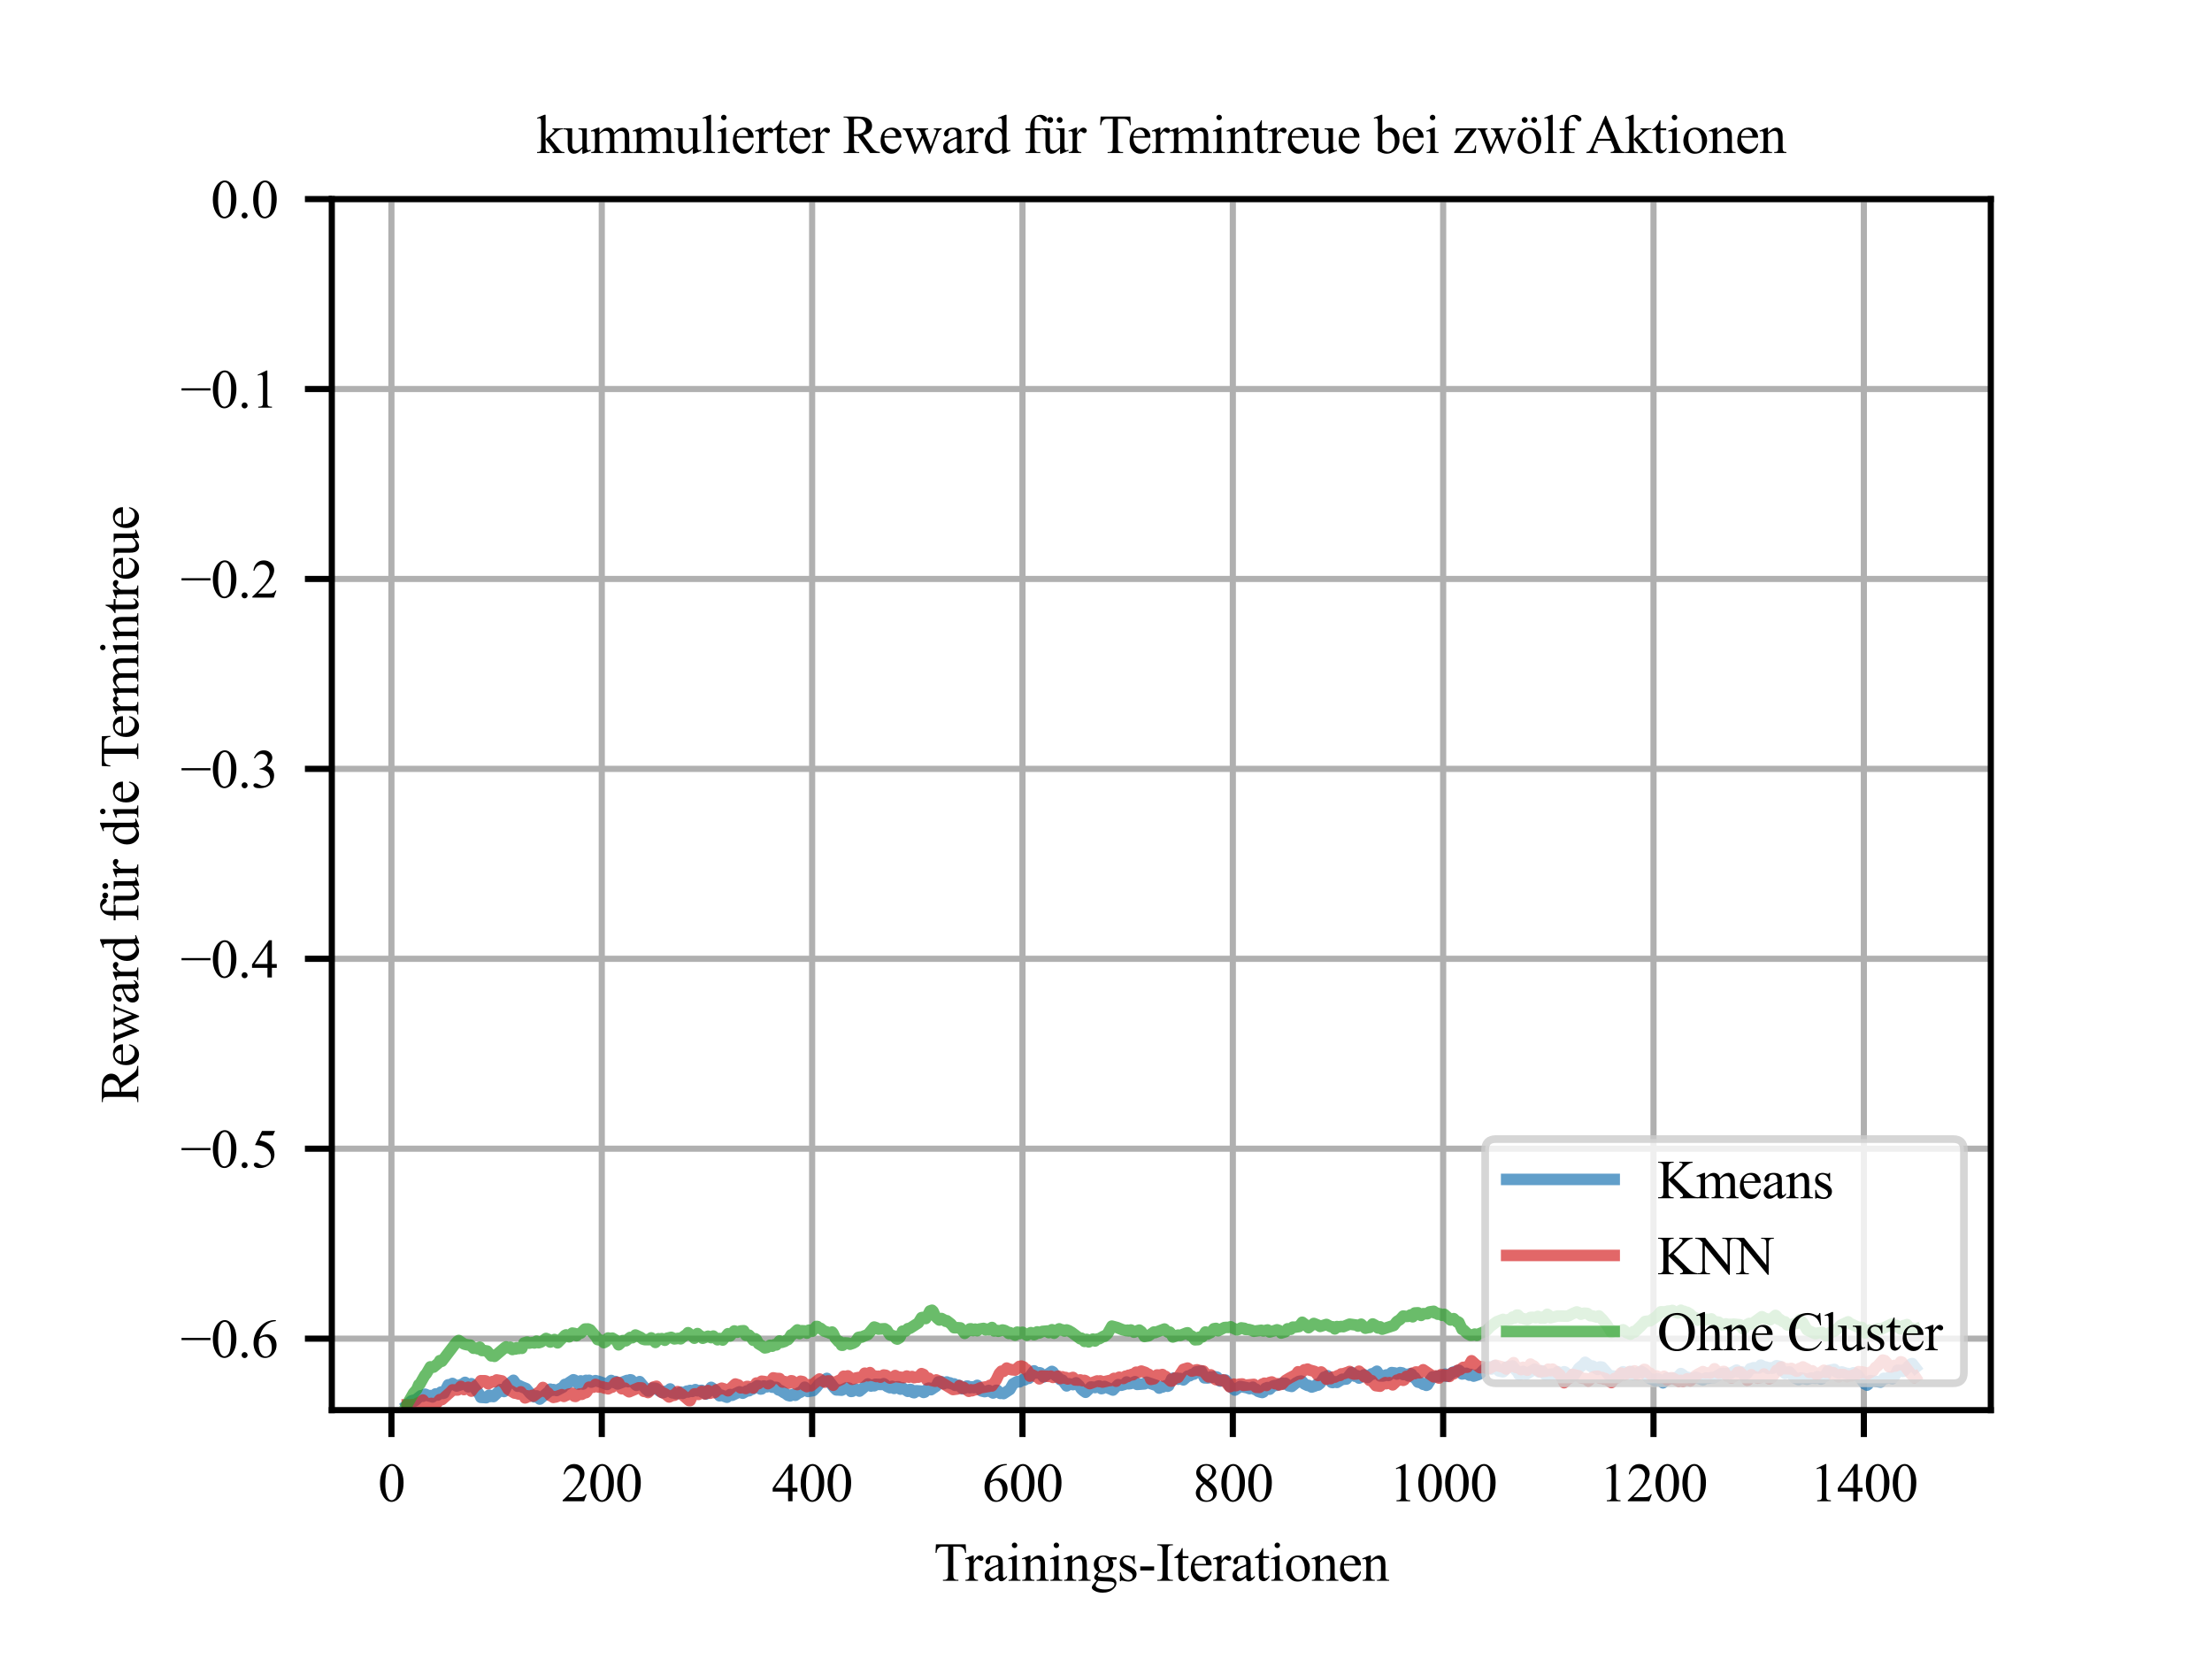 <?xml version="1.0" encoding="utf-8" standalone="no"?>
<!DOCTYPE svg PUBLIC "-//W3C//DTD SVG 1.1//EN"
  "http://www.w3.org/Graphics/SVG/1.1/DTD/svg11.dtd">
<svg xmlns:xlink="http://www.w3.org/1999/xlink" width="288pt" height="216pt" viewBox="0 0 288 216" xmlns="http://www.w3.org/2000/svg" version="1.1">
 <defs>
  <style type="text/css">*{stroke-linejoin: round; stroke-linecap: butt}</style>
 </defs>
 <g id="figure_1">
  <g id="patch_1">
   <path d="M 0 216 
L 288 216 
L 288 0 
L 0 0 
z
" style="fill: #ffffff"/>
  </g>
  <g id="axes_1">
   <g id="patch_2">
    <path d="M 43.2 183.6 
L 259.2 183.6 
L 259.2 25.92 
L 43.2 25.92 
z
" style="fill: #ffffff"/>
   </g>
   <g id="matplotlib.axis_1">
    <g id="xtick_1">
     <g id="line2d_1">
      <path d="M 50.964 183.6 
L 50.964 25.92 
" clip-path="url(#p99fc1863f5)" style="fill: none; stroke: #b0b0b0; stroke-width: 0.8; stroke-linecap: square"/>
     </g>
     <g id="line2d_2">
      <defs>
       <path id="me8a17ed3b0" d="M 0 0 
L 0 3.5 
" style="stroke: #000000; stroke-width: 0.8"/>
      </defs>
      <g>
       <use xlink:href="#me8a17ed3b0" x="50.964" y="183.6" style="stroke: #000000; stroke-width: 0.8"/>
      </g>
     </g>
     <g id="text_1">
      <!-- 0 -->
      <g transform="translate(49.214 195.461) scale(0.07 -0.07)">
       <defs>
        <path id="TimesNewRomanPSMT-30" d="M 231 2094 
Q 231 2819 450 3342 
Q 669 3866 1031 4122 
Q 1313 4325 1613 4325 
Q 2100 4325 2488 3828 
Q 2972 3213 2972 2159 
Q 2972 1422 2759 906 
Q 2547 391 2217 158 
Q 1888 -75 1581 -75 
Q 975 -75 572 641 
Q 231 1244 231 2094 
z
M 844 2016 
Q 844 1141 1059 588 
Q 1238 122 1591 122 
Q 1759 122 1940 273 
Q 2122 425 2216 781 
Q 2359 1319 2359 2297 
Q 2359 3022 2209 3506 
Q 2097 3866 1919 4016 
Q 1791 4119 1609 4119 
Q 1397 4119 1231 3928 
Q 1006 3669 925 3112 
Q 844 2556 844 2016 
z
" transform="scale(0.016)"/>
       </defs>
       <use xlink:href="#TimesNewRomanPSMT-30"/>
      </g>
     </g>
    </g>
    <g id="xtick_2">
     <g id="line2d_3">
      <path d="M 78.351 183.6 
L 78.351 25.92 
" clip-path="url(#p99fc1863f5)" style="fill: none; stroke: #b0b0b0; stroke-width: 0.8; stroke-linecap: square"/>
     </g>
     <g id="line2d_4">
      <g>
       <use xlink:href="#me8a17ed3b0" x="78.351" y="183.6" style="stroke: #000000; stroke-width: 0.8"/>
      </g>
     </g>
     <g id="text_2">
      <!-- 200 -->
      <g transform="translate(73.101 195.461) scale(0.07 -0.07)">
       <defs>
        <path id="TimesNewRomanPSMT-32" d="M 2934 816 
L 2638 0 
L 138 0 
L 138 116 
Q 1241 1122 1691 1759 
Q 2141 2397 2141 2925 
Q 2141 3328 1894 3587 
Q 1647 3847 1303 3847 
Q 991 3847 742 3664 
Q 494 3481 375 3128 
L 259 3128 
Q 338 3706 661 4015 
Q 984 4325 1469 4325 
Q 1984 4325 2329 3994 
Q 2675 3663 2675 3213 
Q 2675 2891 2525 2569 
Q 2294 2063 1775 1497 
Q 997 647 803 472 
L 1909 472 
Q 2247 472 2383 497 
Q 2519 522 2628 598 
Q 2738 675 2819 816 
L 2934 816 
z
" transform="scale(0.016)"/>
       </defs>
       <use xlink:href="#TimesNewRomanPSMT-32"/>
       <use xlink:href="#TimesNewRomanPSMT-30" x="50"/>
       <use xlink:href="#TimesNewRomanPSMT-30" x="100"/>
      </g>
     </g>
    </g>
    <g id="xtick_3">
     <g id="line2d_5">
      <path d="M 105.738 183.6 
L 105.738 25.92 
" clip-path="url(#p99fc1863f5)" style="fill: none; stroke: #b0b0b0; stroke-width: 0.8; stroke-linecap: square"/>
     </g>
     <g id="line2d_6">
      <g>
       <use xlink:href="#me8a17ed3b0" x="105.738" y="183.6" style="stroke: #000000; stroke-width: 0.8"/>
      </g>
     </g>
     <g id="text_3">
      <!-- 400 -->
      <g transform="translate(100.488 195.461) scale(0.07 -0.07)">
       <defs>
        <path id="TimesNewRomanPSMT-34" d="M 2978 1563 
L 2978 1119 
L 2409 1119 
L 2409 0 
L 1894 0 
L 1894 1119 
L 100 1119 
L 100 1519 
L 2066 4325 
L 2409 4325 
L 2409 1563 
L 2978 1563 
z
M 1894 1563 
L 1894 3666 
L 406 1563 
L 1894 1563 
z
" transform="scale(0.016)"/>
       </defs>
       <use xlink:href="#TimesNewRomanPSMT-34"/>
       <use xlink:href="#TimesNewRomanPSMT-30" x="50"/>
       <use xlink:href="#TimesNewRomanPSMT-30" x="100"/>
      </g>
     </g>
    </g>
    <g id="xtick_4">
     <g id="line2d_7">
      <path d="M 133.125 183.6 
L 133.125 25.92 
" clip-path="url(#p99fc1863f5)" style="fill: none; stroke: #b0b0b0; stroke-width: 0.8; stroke-linecap: square"/>
     </g>
     <g id="line2d_8">
      <g>
       <use xlink:href="#me8a17ed3b0" x="133.125" y="183.6" style="stroke: #000000; stroke-width: 0.8"/>
      </g>
     </g>
     <g id="text_4">
      <!-- 600 -->
      <g transform="translate(127.875 195.461) scale(0.07 -0.07)">
       <defs>
        <path id="TimesNewRomanPSMT-36" d="M 2869 4325 
L 2869 4209 
Q 2456 4169 2195 4045 
Q 1934 3922 1679 3669 
Q 1425 3416 1258 3105 
Q 1091 2794 978 2366 
Q 1428 2675 1881 2675 
Q 2316 2675 2634 2325 
Q 2953 1975 2953 1425 
Q 2953 894 2631 456 
Q 2244 -75 1606 -75 
Q 1172 -75 869 213 
Q 275 772 275 1663 
Q 275 2231 503 2743 
Q 731 3256 1154 3653 
Q 1578 4050 1965 4187 
Q 2353 4325 2688 4325 
L 2869 4325 
z
M 925 2138 
Q 869 1716 869 1456 
Q 869 1156 980 804 
Q 1091 453 1309 247 
Q 1469 100 1697 100 
Q 1969 100 2183 356 
Q 2397 613 2397 1088 
Q 2397 1622 2184 2012 
Q 1972 2403 1581 2403 
Q 1463 2403 1327 2353 
Q 1191 2303 925 2138 
z
" transform="scale(0.016)"/>
       </defs>
       <use xlink:href="#TimesNewRomanPSMT-36"/>
       <use xlink:href="#TimesNewRomanPSMT-30" x="50"/>
       <use xlink:href="#TimesNewRomanPSMT-30" x="100"/>
      </g>
     </g>
    </g>
    <g id="xtick_5">
     <g id="line2d_9">
      <path d="M 160.512 183.6 
L 160.512 25.92 
" clip-path="url(#p99fc1863f5)" style="fill: none; stroke: #b0b0b0; stroke-width: 0.8; stroke-linecap: square"/>
     </g>
     <g id="line2d_10">
      <g>
       <use xlink:href="#me8a17ed3b0" x="160.512" y="183.6" style="stroke: #000000; stroke-width: 0.8"/>
      </g>
     </g>
     <g id="text_5">
      <!-- 800 -->
      <g transform="translate(155.262 195.461) scale(0.07 -0.07)">
       <defs>
        <path id="TimesNewRomanPSMT-38" d="M 1228 2134 
Q 725 2547 579 2797 
Q 434 3047 434 3316 
Q 434 3728 753 4026 
Q 1072 4325 1600 4325 
Q 2113 4325 2425 4047 
Q 2738 3769 2738 3413 
Q 2738 3175 2569 2928 
Q 2400 2681 1866 2347 
Q 2416 1922 2594 1678 
Q 2831 1359 2831 1006 
Q 2831 559 2490 242 
Q 2150 -75 1597 -75 
Q 994 -75 656 303 
Q 388 606 388 966 
Q 388 1247 577 1523 
Q 766 1800 1228 2134 
z
M 1719 2469 
Q 2094 2806 2194 3001 
Q 2294 3197 2294 3444 
Q 2294 3772 2109 3958 
Q 1925 4144 1606 4144 
Q 1288 4144 1088 3959 
Q 888 3775 888 3528 
Q 888 3366 970 3203 
Q 1053 3041 1206 2894 
L 1719 2469 
z
M 1375 2016 
Q 1116 1797 991 1539 
Q 866 1281 866 981 
Q 866 578 1086 336 
Q 1306 94 1647 94 
Q 1984 94 2187 284 
Q 2391 475 2391 747 
Q 2391 972 2272 1150 
Q 2050 1481 1375 2016 
z
" transform="scale(0.016)"/>
       </defs>
       <use xlink:href="#TimesNewRomanPSMT-38"/>
       <use xlink:href="#TimesNewRomanPSMT-30" x="50"/>
       <use xlink:href="#TimesNewRomanPSMT-30" x="100"/>
      </g>
     </g>
    </g>
    <g id="xtick_6">
     <g id="line2d_11">
      <path d="M 187.898 183.6 
L 187.898 25.92 
" clip-path="url(#p99fc1863f5)" style="fill: none; stroke: #b0b0b0; stroke-width: 0.8; stroke-linecap: square"/>
     </g>
     <g id="line2d_12">
      <g>
       <use xlink:href="#me8a17ed3b0" x="187.898" y="183.6" style="stroke: #000000; stroke-width: 0.8"/>
      </g>
     </g>
     <g id="text_6">
      <!-- 1000 -->
      <g transform="translate(180.898 195.461) scale(0.07 -0.07)">
       <defs>
        <path id="TimesNewRomanPSMT-31" d="M 750 3822 
L 1781 4325 
L 1884 4325 
L 1884 747 
Q 1884 391 1914 303 
Q 1944 216 2037 169 
Q 2131 122 2419 116 
L 2419 0 
L 825 0 
L 825 116 
Q 1125 122 1212 167 
Q 1300 213 1334 289 
Q 1369 366 1369 747 
L 1369 3034 
Q 1369 3497 1338 3628 
Q 1316 3728 1258 3775 
Q 1200 3822 1119 3822 
Q 1003 3822 797 3725 
L 750 3822 
z
" transform="scale(0.016)"/>
       </defs>
       <use xlink:href="#TimesNewRomanPSMT-31"/>
       <use xlink:href="#TimesNewRomanPSMT-30" x="50"/>
       <use xlink:href="#TimesNewRomanPSMT-30" x="100"/>
       <use xlink:href="#TimesNewRomanPSMT-30" x="150"/>
      </g>
     </g>
    </g>
    <g id="xtick_7">
     <g id="line2d_13">
      <path d="M 215.285 183.6 
L 215.285 25.92 
" clip-path="url(#p99fc1863f5)" style="fill: none; stroke: #b0b0b0; stroke-width: 0.8; stroke-linecap: square"/>
     </g>
     <g id="line2d_14">
      <g>
       <use xlink:href="#me8a17ed3b0" x="215.285" y="183.6" style="stroke: #000000; stroke-width: 0.8"/>
      </g>
     </g>
     <g id="text_7">
      <!-- 1200 -->
      <g transform="translate(208.285 195.461) scale(0.07 -0.07)">
       <use xlink:href="#TimesNewRomanPSMT-31"/>
       <use xlink:href="#TimesNewRomanPSMT-32" x="50"/>
       <use xlink:href="#TimesNewRomanPSMT-30" x="100"/>
       <use xlink:href="#TimesNewRomanPSMT-30" x="150"/>
      </g>
     </g>
    </g>
    <g id="xtick_8">
     <g id="line2d_15">
      <path d="M 242.672 183.6 
L 242.672 25.92 
" clip-path="url(#p99fc1863f5)" style="fill: none; stroke: #b0b0b0; stroke-width: 0.8; stroke-linecap: square"/>
     </g>
     <g id="line2d_16">
      <g>
       <use xlink:href="#me8a17ed3b0" x="242.672" y="183.6" style="stroke: #000000; stroke-width: 0.8"/>
      </g>
     </g>
     <g id="text_8">
      <!-- 1400 -->
      <g transform="translate(235.672 195.461) scale(0.07 -0.07)">
       <use xlink:href="#TimesNewRomanPSMT-31"/>
       <use xlink:href="#TimesNewRomanPSMT-34" x="50"/>
       <use xlink:href="#TimesNewRomanPSMT-30" x="100"/>
       <use xlink:href="#TimesNewRomanPSMT-30" x="150"/>
      </g>
     </g>
    </g>
    <g id="text_9">
     <!-- Trainings-Iterationen -->
     <g transform="translate(121.585 205.819) scale(0.07 -0.07)">
      <defs>
       <path id="TimesNewRomanPSMT-54" d="M 3703 4238 
L 3750 3244 
L 3631 3244 
Q 3597 3506 3538 3619 
Q 3441 3800 3280 3886 
Q 3119 3972 2856 3972 
L 2259 3972 
L 2259 734 
Q 2259 344 2344 247 
Q 2463 116 2709 116 
L 2856 116 
L 2856 0 
L 1059 0 
L 1059 116 
L 1209 116 
Q 1478 116 1591 278 
Q 1659 378 1659 734 
L 1659 3972 
L 1150 3972 
Q 853 3972 728 3928 
Q 566 3869 450 3700 
Q 334 3531 313 3244 
L 194 3244 
L 244 4238 
L 3703 4238 
z
" transform="scale(0.016)"/>
       <path id="TimesNewRomanPSMT-72" d="M 1038 2947 
L 1038 2303 
Q 1397 2947 1775 2947 
Q 1947 2947 2059 2842 
Q 2172 2738 2172 2600 
Q 2172 2478 2090 2393 
Q 2009 2309 1897 2309 
Q 1788 2309 1652 2417 
Q 1516 2525 1450 2525 
Q 1394 2525 1328 2463 
Q 1188 2334 1038 2041 
L 1038 669 
Q 1038 431 1097 309 
Q 1138 225 1241 169 
Q 1344 113 1538 113 
L 1538 0 
L 72 0 
L 72 113 
Q 291 113 397 181 
Q 475 231 506 341 
Q 522 394 522 644 
L 522 1753 
Q 522 2253 501 2348 
Q 481 2444 426 2487 
Q 372 2531 291 2531 
Q 194 2531 72 2484 
L 41 2597 
L 906 2947 
L 1038 2947 
z
" transform="scale(0.016)"/>
       <path id="TimesNewRomanPSMT-61" d="M 1822 413 
Q 1381 72 1269 19 
Q 1100 -59 909 -59 
Q 613 -59 420 144 
Q 228 347 228 678 
Q 228 888 322 1041 
Q 450 1253 767 1440 
Q 1084 1628 1822 1897 
L 1822 2009 
Q 1822 2438 1686 2597 
Q 1550 2756 1291 2756 
Q 1094 2756 978 2650 
Q 859 2544 859 2406 
L 866 2225 
Q 866 2081 792 2003 
Q 719 1925 600 1925 
Q 484 1925 411 2006 
Q 338 2088 338 2228 
Q 338 2497 613 2722 
Q 888 2947 1384 2947 
Q 1766 2947 2009 2819 
Q 2194 2722 2281 2516 
Q 2338 2381 2338 1966 
L 2338 994 
Q 2338 584 2353 492 
Q 2369 400 2405 369 
Q 2441 338 2488 338 
Q 2538 338 2575 359 
Q 2641 400 2828 588 
L 2828 413 
Q 2478 -56 2159 -56 
Q 2006 -56 1915 50 
Q 1825 156 1822 413 
z
M 1822 616 
L 1822 1706 
Q 1350 1519 1213 1441 
Q 966 1303 859 1153 
Q 753 1003 753 825 
Q 753 600 887 451 
Q 1022 303 1197 303 
Q 1434 303 1822 616 
z
" transform="scale(0.016)"/>
       <path id="TimesNewRomanPSMT-69" d="M 928 4444 
Q 1059 4444 1151 4351 
Q 1244 4259 1244 4128 
Q 1244 3997 1151 3903 
Q 1059 3809 928 3809 
Q 797 3809 703 3903 
Q 609 3997 609 4128 
Q 609 4259 701 4351 
Q 794 4444 928 4444 
z
M 1188 2947 
L 1188 647 
Q 1188 378 1227 289 
Q 1266 200 1342 156 
Q 1419 113 1622 113 
L 1622 0 
L 231 0 
L 231 113 
Q 441 113 512 153 
Q 584 194 626 287 
Q 669 381 669 647 
L 669 1750 
Q 669 2216 641 2353 
Q 619 2453 572 2492 
Q 525 2531 444 2531 
Q 356 2531 231 2484 
L 188 2597 
L 1050 2947 
L 1188 2947 
z
" transform="scale(0.016)"/>
       <path id="TimesNewRomanPSMT-6e" d="M 1034 2341 
Q 1538 2947 1994 2947 
Q 2228 2947 2397 2830 
Q 2566 2713 2666 2444 
Q 2734 2256 2734 1869 
L 2734 647 
Q 2734 375 2778 278 
Q 2813 200 2889 156 
Q 2966 113 3172 113 
L 3172 0 
L 1756 0 
L 1756 113 
L 1816 113 
Q 2016 113 2095 173 
Q 2175 234 2206 353 
Q 2219 400 2219 647 
L 2219 1819 
Q 2219 2209 2117 2386 
Q 2016 2563 1775 2563 
Q 1403 2563 1034 2156 
L 1034 647 
Q 1034 356 1069 288 
Q 1113 197 1189 155 
Q 1266 113 1500 113 
L 1500 0 
L 84 0 
L 84 113 
L 147 113 
Q 366 113 442 223 
Q 519 334 519 647 
L 519 1709 
Q 519 2225 495 2337 
Q 472 2450 423 2490 
Q 375 2531 294 2531 
Q 206 2531 84 2484 
L 38 2597 
L 900 2947 
L 1034 2947 
L 1034 2341 
z
" transform="scale(0.016)"/>
       <path id="TimesNewRomanPSMT-67" d="M 966 1044 
Q 703 1172 562 1401 
Q 422 1631 422 1909 
Q 422 2334 742 2640 
Q 1063 2947 1563 2947 
Q 1972 2947 2272 2747 
L 2878 2747 
Q 3013 2747 3034 2739 
Q 3056 2731 3066 2713 
Q 3084 2684 3084 2613 
Q 3084 2531 3069 2500 
Q 3059 2484 3036 2475 
Q 3013 2466 2878 2466 
L 2506 2466 
Q 2681 2241 2681 1891 
Q 2681 1491 2375 1206 
Q 2069 922 1553 922 
Q 1341 922 1119 984 
Q 981 866 932 777 
Q 884 688 884 625 
Q 884 572 936 522 
Q 988 472 1138 450 
Q 1225 438 1575 428 
Q 2219 413 2409 384 
Q 2700 344 2873 169 
Q 3047 -6 3047 -263 
Q 3047 -616 2716 -925 
Q 2228 -1381 1444 -1381 
Q 841 -1381 425 -1109 
Q 191 -953 191 -784 
Q 191 -709 225 -634 
Q 278 -519 444 -313 
Q 466 -284 763 25 
Q 600 122 533 198 
Q 466 275 466 372 
Q 466 481 555 628 
Q 644 775 966 1044 
z
M 1509 2797 
Q 1278 2797 1122 2612 
Q 966 2428 966 2047 
Q 966 1553 1178 1281 
Q 1341 1075 1591 1075 
Q 1828 1075 1981 1253 
Q 2134 1431 2134 1813 
Q 2134 2309 1919 2591 
Q 1759 2797 1509 2797 
z
M 934 0 
Q 788 -159 713 -296 
Q 638 -434 638 -550 
Q 638 -700 819 -813 
Q 1131 -1006 1722 -1006 
Q 2284 -1006 2551 -807 
Q 2819 -609 2819 -384 
Q 2819 -222 2659 -153 
Q 2497 -84 2016 -72 
Q 1313 -53 934 0 
z
" transform="scale(0.016)"/>
       <path id="TimesNewRomanPSMT-73" d="M 2050 2947 
L 2050 1972 
L 1947 1972 
Q 1828 2431 1642 2597 
Q 1456 2763 1169 2763 
Q 950 2763 815 2647 
Q 681 2531 681 2391 
Q 681 2216 781 2091 
Q 878 1963 1175 1819 
L 1631 1597 
Q 2266 1288 2266 781 
Q 2266 391 1970 151 
Q 1675 -88 1309 -88 
Q 1047 -88 709 6 
Q 606 38 541 38 
Q 469 38 428 -44 
L 325 -44 
L 325 978 
L 428 978 
Q 516 541 762 319 
Q 1009 97 1316 97 
Q 1531 97 1667 223 
Q 1803 350 1803 528 
Q 1803 744 1651 891 
Q 1500 1038 1047 1263 
Q 594 1488 453 1669 
Q 313 1847 313 2119 
Q 313 2472 555 2709 
Q 797 2947 1181 2947 
Q 1350 2947 1591 2875 
Q 1750 2828 1803 2828 
Q 1853 2828 1881 2850 
Q 1909 2872 1947 2947 
L 2050 2947 
z
" transform="scale(0.016)"/>
       <path id="TimesNewRomanPSMT-2d" d="M 259 1672 
L 1875 1672 
L 1875 1200 
L 259 1200 
L 259 1672 
z
" transform="scale(0.016)"/>
       <path id="TimesNewRomanPSMT-49" d="M 1975 116 
L 1975 0 
L 159 0 
L 159 116 
L 309 116 
Q 572 116 691 269 
Q 766 369 766 750 
L 766 3488 
Q 766 3809 725 3913 
Q 694 3991 597 4047 
Q 459 4122 309 4122 
L 159 4122 
L 159 4238 
L 1975 4238 
L 1975 4122 
L 1822 4122 
Q 1563 4122 1444 3969 
Q 1366 3869 1366 3488 
L 1366 750 
Q 1366 428 1406 325 
Q 1438 247 1538 191 
Q 1672 116 1822 116 
L 1975 116 
z
" transform="scale(0.016)"/>
       <path id="TimesNewRomanPSMT-74" d="M 1031 3803 
L 1031 2863 
L 1700 2863 
L 1700 2644 
L 1031 2644 
L 1031 788 
Q 1031 509 1111 412 
Q 1191 316 1316 316 
Q 1419 316 1516 380 
Q 1613 444 1666 569 
L 1788 569 
Q 1678 263 1478 108 
Q 1278 -47 1066 -47 
Q 922 -47 784 33 
Q 647 113 581 261 
Q 516 409 516 719 
L 516 2644 
L 63 2644 
L 63 2747 
Q 234 2816 414 2980 
Q 594 3144 734 3369 
Q 806 3488 934 3803 
L 1031 3803 
z
" transform="scale(0.016)"/>
       <path id="TimesNewRomanPSMT-65" d="M 681 1784 
Q 678 1147 991 784 
Q 1303 422 1725 422 
Q 2006 422 2214 576 
Q 2422 731 2563 1106 
L 2659 1044 
Q 2594 616 2278 264 
Q 1963 -88 1488 -88 
Q 972 -88 605 314 
Q 238 716 238 1394 
Q 238 2128 614 2539 
Q 991 2950 1559 2950 
Q 2041 2950 2350 2633 
Q 2659 2316 2659 1784 
L 681 1784 
z
M 681 1966 
L 2006 1966 
Q 1991 2241 1941 2353 
Q 1863 2528 1708 2628 
Q 1553 2728 1384 2728 
Q 1125 2728 920 2526 
Q 716 2325 681 1966 
z
" transform="scale(0.016)"/>
       <path id="TimesNewRomanPSMT-6f" d="M 1600 2947 
Q 2250 2947 2644 2453 
Q 2978 2031 2978 1484 
Q 2978 1100 2793 706 
Q 2609 313 2286 112 
Q 1963 -88 1566 -88 
Q 919 -88 538 428 
Q 216 863 216 1403 
Q 216 1797 411 2186 
Q 606 2575 925 2761 
Q 1244 2947 1600 2947 
z
M 1503 2744 
Q 1338 2744 1170 2645 
Q 1003 2547 900 2300 
Q 797 2053 797 1666 
Q 797 1041 1045 587 
Q 1294 134 1700 134 
Q 2003 134 2200 384 
Q 2397 634 2397 1244 
Q 2397 2006 2069 2444 
Q 1847 2744 1503 2744 
z
" transform="scale(0.016)"/>
      </defs>
      <use xlink:href="#TimesNewRomanPSMT-54"/>
      <use xlink:href="#TimesNewRomanPSMT-72" x="57.584"/>
      <use xlink:href="#TimesNewRomanPSMT-61" x="90.885"/>
      <use xlink:href="#TimesNewRomanPSMT-69" x="135.27"/>
      <use xlink:href="#TimesNewRomanPSMT-6e" x="163.053"/>
      <use xlink:href="#TimesNewRomanPSMT-69" x="213.053"/>
      <use xlink:href="#TimesNewRomanPSMT-6e" x="240.836"/>
      <use xlink:href="#TimesNewRomanPSMT-67" x="290.836"/>
      <use xlink:href="#TimesNewRomanPSMT-73" x="340.836"/>
      <use xlink:href="#TimesNewRomanPSMT-2d" x="379.752"/>
      <use xlink:href="#TimesNewRomanPSMT-49" x="413.053"/>
      <use xlink:href="#TimesNewRomanPSMT-74" x="446.354"/>
      <use xlink:href="#TimesNewRomanPSMT-65" x="474.137"/>
      <use xlink:href="#TimesNewRomanPSMT-72" x="518.521"/>
      <use xlink:href="#TimesNewRomanPSMT-61" x="551.822"/>
      <use xlink:href="#TimesNewRomanPSMT-74" x="596.207"/>
      <use xlink:href="#TimesNewRomanPSMT-69" x="623.99"/>
      <use xlink:href="#TimesNewRomanPSMT-6f" x="651.773"/>
      <use xlink:href="#TimesNewRomanPSMT-6e" x="701.773"/>
      <use xlink:href="#TimesNewRomanPSMT-65" x="751.773"/>
      <use xlink:href="#TimesNewRomanPSMT-6e" x="796.158"/>
     </g>
    </g>
   </g>
   <g id="matplotlib.axis_2">
    <g id="ytick_1">
     <g id="line2d_17">
      <path d="M 43.2 174.291 
L 259.2 174.291 
" clip-path="url(#p99fc1863f5)" style="fill: none; stroke: #b0b0b0; stroke-width: 0.8; stroke-linecap: square"/>
     </g>
     <g id="line2d_18">
      <defs>
       <path id="m98879a335a" d="M 0 0 
L -3.5 0 
" style="stroke: #000000; stroke-width: 0.8"/>
      </defs>
      <g>
       <use xlink:href="#m98879a335a" x="43.2" y="174.291" style="stroke: #000000; stroke-width: 0.8"/>
      </g>
     </g>
     <g id="text_10">
      <!-- −0.6 -->
      <g transform="translate(23.503 176.721) scale(0.07 -0.07)">
       <defs>
        <path id="TimesNewRomanPSMT-2212" d="M 3484 2000 
L 116 2000 
L 116 2256 
L 3484 2256 
L 3484 2000 
z
" transform="scale(0.016)"/>
        <path id="TimesNewRomanPSMT-2e" d="M 800 606 
Q 947 606 1047 504 
Q 1147 403 1147 259 
Q 1147 116 1045 14 
Q 944 -88 800 -88 
Q 656 -88 554 14 
Q 453 116 453 259 
Q 453 406 554 506 
Q 656 606 800 606 
z
" transform="scale(0.016)"/>
       </defs>
       <use xlink:href="#TimesNewRomanPSMT-2212"/>
       <use xlink:href="#TimesNewRomanPSMT-30" x="56.396"/>
       <use xlink:href="#TimesNewRomanPSMT-2e" x="106.396"/>
       <use xlink:href="#TimesNewRomanPSMT-36" x="131.396"/>
      </g>
     </g>
    </g>
    <g id="ytick_2">
     <g id="line2d_19">
      <path d="M 43.2 149.562 
L 259.2 149.562 
" clip-path="url(#p99fc1863f5)" style="fill: none; stroke: #b0b0b0; stroke-width: 0.8; stroke-linecap: square"/>
     </g>
     <g id="line2d_20">
      <g>
       <use xlink:href="#m98879a335a" x="43.2" y="149.562" style="stroke: #000000; stroke-width: 0.8"/>
      </g>
     </g>
     <g id="text_11">
      <!-- −0.5 -->
      <g transform="translate(23.503 151.993) scale(0.07 -0.07)">
       <defs>
        <path id="TimesNewRomanPSMT-35" d="M 2778 4238 
L 2534 3706 
L 1259 3706 
L 981 3138 
Q 1809 3016 2294 2522 
Q 2709 2097 2709 1522 
Q 2709 1188 2573 903 
Q 2438 619 2231 419 
Q 2025 219 1772 97 
Q 1413 -75 1034 -75 
Q 653 -75 479 54 
Q 306 184 306 341 
Q 306 428 378 495 
Q 450 563 559 563 
Q 641 563 702 538 
Q 763 513 909 409 
Q 1144 247 1384 247 
Q 1750 247 2026 523 
Q 2303 800 2303 1197 
Q 2303 1581 2056 1914 
Q 1809 2247 1375 2428 
Q 1034 2569 447 2591 
L 1259 4238 
L 2778 4238 
z
" transform="scale(0.016)"/>
       </defs>
       <use xlink:href="#TimesNewRomanPSMT-2212"/>
       <use xlink:href="#TimesNewRomanPSMT-30" x="56.396"/>
       <use xlink:href="#TimesNewRomanPSMT-2e" x="106.396"/>
       <use xlink:href="#TimesNewRomanPSMT-35" x="131.396"/>
      </g>
     </g>
    </g>
    <g id="ytick_3">
     <g id="line2d_21">
      <path d="M 43.2 124.834 
L 259.2 124.834 
" clip-path="url(#p99fc1863f5)" style="fill: none; stroke: #b0b0b0; stroke-width: 0.8; stroke-linecap: square"/>
     </g>
     <g id="line2d_22">
      <g>
       <use xlink:href="#m98879a335a" x="43.2" y="124.834" style="stroke: #000000; stroke-width: 0.8"/>
      </g>
     </g>
     <g id="text_12">
      <!-- −0.4 -->
      <g transform="translate(23.503 127.264) scale(0.07 -0.07)">
       <use xlink:href="#TimesNewRomanPSMT-2212"/>
       <use xlink:href="#TimesNewRomanPSMT-30" x="56.396"/>
       <use xlink:href="#TimesNewRomanPSMT-2e" x="106.396"/>
       <use xlink:href="#TimesNewRomanPSMT-34" x="131.396"/>
      </g>
     </g>
    </g>
    <g id="ytick_4">
     <g id="line2d_23">
      <path d="M 43.2 100.105 
L 259.2 100.105 
" clip-path="url(#p99fc1863f5)" style="fill: none; stroke: #b0b0b0; stroke-width: 0.8; stroke-linecap: square"/>
     </g>
     <g id="line2d_24">
      <g>
       <use xlink:href="#m98879a335a" x="43.2" y="100.105" style="stroke: #000000; stroke-width: 0.8"/>
      </g>
     </g>
     <g id="text_13">
      <!-- −0.3 -->
      <g transform="translate(23.503 102.536) scale(0.07 -0.07)">
       <defs>
        <path id="TimesNewRomanPSMT-33" d="M 325 3431 
Q 506 3859 782 4092 
Q 1059 4325 1472 4325 
Q 1981 4325 2253 3994 
Q 2459 3747 2459 3466 
Q 2459 3003 1878 2509 
Q 2269 2356 2469 2072 
Q 2669 1788 2669 1403 
Q 2669 853 2319 450 
Q 1863 -75 997 -75 
Q 569 -75 414 31 
Q 259 138 259 259 
Q 259 350 332 419 
Q 406 488 509 488 
Q 588 488 669 463 
Q 722 447 909 348 
Q 1097 250 1169 231 
Q 1284 197 1416 197 
Q 1734 197 1970 444 
Q 2206 691 2206 1028 
Q 2206 1275 2097 1509 
Q 2016 1684 1919 1775 
Q 1784 1900 1550 2001 
Q 1316 2103 1072 2103 
L 972 2103 
L 972 2197 
Q 1219 2228 1467 2375 
Q 1716 2522 1828 2728 
Q 1941 2934 1941 3181 
Q 1941 3503 1739 3701 
Q 1538 3900 1238 3900 
Q 753 3900 428 3381 
L 325 3431 
z
" transform="scale(0.016)"/>
       </defs>
       <use xlink:href="#TimesNewRomanPSMT-2212"/>
       <use xlink:href="#TimesNewRomanPSMT-30" x="56.396"/>
       <use xlink:href="#TimesNewRomanPSMT-2e" x="106.396"/>
       <use xlink:href="#TimesNewRomanPSMT-33" x="131.396"/>
      </g>
     </g>
    </g>
    <g id="ytick_5">
     <g id="line2d_25">
      <path d="M 43.2 75.377 
L 259.2 75.377 
" clip-path="url(#p99fc1863f5)" style="fill: none; stroke: #b0b0b0; stroke-width: 0.8; stroke-linecap: square"/>
     </g>
     <g id="line2d_26">
      <g>
       <use xlink:href="#m98879a335a" x="43.2" y="75.377" style="stroke: #000000; stroke-width: 0.8"/>
      </g>
     </g>
     <g id="text_14">
      <!-- −0.2 -->
      <g transform="translate(23.503 77.807) scale(0.07 -0.07)">
       <use xlink:href="#TimesNewRomanPSMT-2212"/>
       <use xlink:href="#TimesNewRomanPSMT-30" x="56.396"/>
       <use xlink:href="#TimesNewRomanPSMT-2e" x="106.396"/>
       <use xlink:href="#TimesNewRomanPSMT-32" x="131.396"/>
      </g>
     </g>
    </g>
    <g id="ytick_6">
     <g id="line2d_27">
      <path d="M 43.2 50.648 
L 259.2 50.648 
" clip-path="url(#p99fc1863f5)" style="fill: none; stroke: #b0b0b0; stroke-width: 0.8; stroke-linecap: square"/>
     </g>
     <g id="line2d_28">
      <g>
       <use xlink:href="#m98879a335a" x="43.2" y="50.648" style="stroke: #000000; stroke-width: 0.8"/>
      </g>
     </g>
     <g id="text_15">
      <!-- −0.1 -->
      <g transform="translate(23.503 53.079) scale(0.07 -0.07)">
       <use xlink:href="#TimesNewRomanPSMT-2212"/>
       <use xlink:href="#TimesNewRomanPSMT-30" x="56.396"/>
       <use xlink:href="#TimesNewRomanPSMT-2e" x="106.396"/>
       <use xlink:href="#TimesNewRomanPSMT-31" x="131.396"/>
      </g>
     </g>
    </g>
    <g id="ytick_7">
     <g id="line2d_29">
      <path d="M 43.2 25.92 
L 259.2 25.92 
" clip-path="url(#p99fc1863f5)" style="fill: none; stroke: #b0b0b0; stroke-width: 0.8; stroke-linecap: square"/>
     </g>
     <g id="line2d_30">
      <g>
       <use xlink:href="#m98879a335a" x="43.2" y="25.92" style="stroke: #000000; stroke-width: 0.8"/>
      </g>
     </g>
     <g id="text_16">
      <!-- 0.0 -->
      <g transform="translate(27.45 28.35) scale(0.07 -0.07)">
       <use xlink:href="#TimesNewRomanPSMT-30"/>
       <use xlink:href="#TimesNewRomanPSMT-2e" x="50"/>
       <use xlink:href="#TimesNewRomanPSMT-30" x="75"/>
      </g>
     </g>
    </g>
    <g id="text_17">
     <!-- Reward für die Termintreue -->
     <g transform="translate(18.005 143.617) rotate(-90) scale(0.07 -0.07)">
      <defs>
       <path id="TimesNewRomanPSMT-52" d="M 4325 0 
L 3194 0 
L 1759 1981 
Q 1600 1975 1500 1975 
Q 1459 1975 1412 1976 
Q 1366 1978 1316 1981 
L 1316 750 
Q 1316 350 1403 253 
Q 1522 116 1759 116 
L 1925 116 
L 1925 0 
L 109 0 
L 109 116 
L 269 116 
Q 538 116 653 291 
Q 719 388 719 750 
L 719 3488 
Q 719 3888 631 3984 
Q 509 4122 269 4122 
L 109 4122 
L 109 4238 
L 1653 4238 
Q 2328 4238 2648 4139 
Q 2969 4041 3192 3777 
Q 3416 3513 3416 3147 
Q 3416 2756 3161 2468 
Q 2906 2181 2372 2063 
L 3247 847 
Q 3547 428 3762 290 
Q 3978 153 4325 116 
L 4325 0 
z
M 1316 2178 
Q 1375 2178 1419 2176 
Q 1463 2175 1491 2175 
Q 2097 2175 2405 2437 
Q 2713 2700 2713 3106 
Q 2713 3503 2464 3751 
Q 2216 4000 1806 4000 
Q 1625 4000 1316 3941 
L 1316 2178 
z
" transform="scale(0.016)"/>
       <path id="TimesNewRomanPSMT-77" d="M 41 2863 
L 1241 2863 
L 1241 2747 
Q 1075 2734 1023 2687 
Q 972 2641 972 2553 
Q 972 2456 1025 2319 
L 1638 672 
L 2253 2013 
L 2091 2434 
Q 2016 2622 1894 2694 
Q 1825 2738 1638 2747 
L 1638 2863 
L 3000 2863 
L 3000 2747 
Q 2775 2738 2681 2666 
Q 2619 2616 2619 2506 
Q 2619 2444 2644 2378 
L 3294 734 
L 3897 2319 
Q 3959 2488 3959 2588 
Q 3959 2647 3898 2694 
Q 3838 2741 3659 2747 
L 3659 2863 
L 4563 2863 
L 4563 2747 
Q 4291 2706 4163 2378 
L 3206 -88 
L 3078 -88 
L 2363 1741 
L 1528 -88 
L 1413 -88 
L 494 2319 
Q 403 2547 315 2626 
Q 228 2706 41 2747 
L 41 2863 
z
" transform="scale(0.016)"/>
       <path id="TimesNewRomanPSMT-64" d="M 2222 322 
Q 2013 103 1813 7 
Q 1613 -88 1381 -88 
Q 913 -88 563 304 
Q 213 697 213 1313 
Q 213 1928 600 2439 
Q 988 2950 1597 2950 
Q 1975 2950 2222 2709 
L 2222 3238 
Q 2222 3728 2198 3840 
Q 2175 3953 2125 3993 
Q 2075 4034 2000 4034 
Q 1919 4034 1784 3984 
L 1744 4094 
L 2597 4444 
L 2738 4444 
L 2738 1134 
Q 2738 631 2761 520 
Q 2784 409 2836 365 
Q 2888 322 2956 322 
Q 3041 322 3181 375 
L 3216 266 
L 2366 -88 
L 2222 -88 
L 2222 322 
z
M 2222 541 
L 2222 2016 
Q 2203 2228 2109 2403 
Q 2016 2578 1861 2667 
Q 1706 2756 1559 2756 
Q 1284 2756 1069 2509 
Q 784 2184 784 1559 
Q 784 928 1059 592 
Q 1334 256 1672 256 
Q 1956 256 2222 541 
z
" transform="scale(0.016)"/>
       <path id="TimesNewRomanPSMT-20" transform="scale(0.016)"/>
       <path id="TimesNewRomanPSMT-66" d="M 1319 2638 
L 1319 756 
Q 1319 356 1406 250 
Q 1522 113 1716 113 
L 1975 113 
L 1975 0 
L 266 0 
L 266 113 
L 394 113 
Q 519 113 622 175 
Q 725 238 764 344 
Q 803 450 803 756 
L 803 2638 
L 247 2638 
L 247 2863 
L 803 2863 
L 803 3050 
Q 803 3478 940 3775 
Q 1078 4072 1361 4255 
Q 1644 4438 1997 4438 
Q 2325 4438 2600 4225 
Q 2781 4084 2781 3909 
Q 2781 3816 2700 3733 
Q 2619 3650 2525 3650 
Q 2453 3650 2373 3701 
Q 2294 3753 2178 3923 
Q 2063 4094 1966 4153 
Q 1869 4213 1750 4213 
Q 1606 4213 1506 4136 
Q 1406 4059 1362 3898 
Q 1319 3738 1319 3069 
L 1319 2863 
L 2056 2863 
L 2056 2638 
L 1319 2638 
z
" transform="scale(0.016)"/>
       <path id="TimesNewRomanPSMT-fc" d="M 2709 2863 
L 2709 1128 
Q 2709 631 2732 520 
Q 2756 409 2807 365 
Q 2859 322 2928 322 
Q 3025 322 3147 375 
L 3191 266 
L 2334 -88 
L 2194 -88 
L 2194 519 
Q 1825 119 1631 15 
Q 1438 -88 1222 -88 
Q 981 -88 804 51 
Q 628 191 559 409 
Q 491 628 491 1028 
L 491 2306 
Q 491 2509 447 2587 
Q 403 2666 317 2708 
Q 231 2750 6 2747 
L 6 2863 
L 1009 2863 
L 1009 947 
Q 1009 547 1148 422 
Q 1288 297 1484 297 
Q 1619 297 1789 381 
Q 1959 466 2194 703 
L 2194 2325 
Q 2194 2569 2105 2655 
Q 2016 2741 1734 2747 
L 1734 2863 
L 2709 2863 
z
M 2147 4178 
Q 2287 4178 2385 4078 
Q 2484 3978 2484 3838 
Q 2484 3697 2385 3598 
Q 2287 3500 2147 3500 
Q 2006 3500 1906 3598 
Q 1806 3697 1806 3838 
Q 1806 3978 1906 4078 
Q 2006 4178 2147 4178 
z
M 1044 4178 
Q 1187 4178 1285 4078 
Q 1384 3978 1384 3838 
Q 1384 3697 1284 3598 
Q 1184 3500 1047 3500 
Q 906 3500 806 3598 
Q 706 3697 706 3838 
Q 706 3978 804 4078 
Q 903 4178 1044 4178 
z
" transform="scale(0.016)"/>
       <path id="TimesNewRomanPSMT-6d" d="M 1050 2338 
Q 1363 2650 1419 2697 
Q 1559 2816 1721 2881 
Q 1884 2947 2044 2947 
Q 2313 2947 2506 2790 
Q 2700 2634 2766 2338 
Q 3088 2713 3309 2830 
Q 3531 2947 3766 2947 
Q 3994 2947 4170 2830 
Q 4347 2713 4450 2447 
Q 4519 2266 4519 1878 
L 4519 647 
Q 4519 378 4559 278 
Q 4591 209 4675 161 
Q 4759 113 4950 113 
L 4950 0 
L 3538 0 
L 3538 113 
L 3597 113 
Q 3781 113 3884 184 
Q 3956 234 3988 344 
Q 4000 397 4000 647 
L 4000 1878 
Q 4000 2228 3916 2372 
Q 3794 2572 3525 2572 
Q 3359 2572 3192 2489 
Q 3025 2406 2788 2181 
L 2781 2147 
L 2788 2013 
L 2788 647 
Q 2788 353 2820 281 
Q 2853 209 2943 161 
Q 3034 113 3253 113 
L 3253 0 
L 1806 0 
L 1806 113 
Q 2044 113 2133 169 
Q 2222 225 2256 338 
Q 2272 391 2272 647 
L 2272 1878 
Q 2272 2228 2169 2381 
Q 2031 2581 1784 2581 
Q 1616 2581 1450 2491 
Q 1191 2353 1050 2181 
L 1050 647 
Q 1050 366 1089 281 
Q 1128 197 1204 155 
Q 1281 113 1516 113 
L 1516 0 
L 100 0 
L 100 113 
Q 297 113 375 155 
Q 453 197 493 289 
Q 534 381 534 647 
L 534 1741 
Q 534 2213 506 2350 
Q 484 2453 437 2492 
Q 391 2531 309 2531 
Q 222 2531 100 2484 
L 53 2597 
L 916 2947 
L 1050 2947 
L 1050 2338 
z
" transform="scale(0.016)"/>
       <path id="TimesNewRomanPSMT-75" d="M 2709 2863 
L 2709 1128 
Q 2709 631 2732 520 
Q 2756 409 2807 365 
Q 2859 322 2928 322 
Q 3025 322 3147 375 
L 3191 266 
L 2334 -88 
L 2194 -88 
L 2194 519 
Q 1825 119 1631 15 
Q 1438 -88 1222 -88 
Q 981 -88 804 51 
Q 628 191 559 409 
Q 491 628 491 1028 
L 491 2306 
Q 491 2509 447 2587 
Q 403 2666 317 2708 
Q 231 2750 6 2747 
L 6 2863 
L 1009 2863 
L 1009 947 
Q 1009 547 1148 422 
Q 1288 297 1484 297 
Q 1619 297 1789 381 
Q 1959 466 2194 703 
L 2194 2325 
Q 2194 2569 2105 2655 
Q 2016 2741 1734 2747 
L 1734 2863 
L 2709 2863 
z
" transform="scale(0.016)"/>
      </defs>
      <use xlink:href="#TimesNewRomanPSMT-52"/>
      <use xlink:href="#TimesNewRomanPSMT-65" x="66.699"/>
      <use xlink:href="#TimesNewRomanPSMT-77" x="111.084"/>
      <use xlink:href="#TimesNewRomanPSMT-61" x="183.301"/>
      <use xlink:href="#TimesNewRomanPSMT-72" x="227.686"/>
      <use xlink:href="#TimesNewRomanPSMT-64" x="260.986"/>
      <use xlink:href="#TimesNewRomanPSMT-20" x="310.986"/>
      <use xlink:href="#TimesNewRomanPSMT-66" x="335.986"/>
      <use xlink:href="#TimesNewRomanPSMT-fc" x="369.287"/>
      <use xlink:href="#TimesNewRomanPSMT-72" x="419.287"/>
      <use xlink:href="#TimesNewRomanPSMT-20" x="452.588"/>
      <use xlink:href="#TimesNewRomanPSMT-64" x="477.588"/>
      <use xlink:href="#TimesNewRomanPSMT-69" x="527.588"/>
      <use xlink:href="#TimesNewRomanPSMT-65" x="555.371"/>
      <use xlink:href="#TimesNewRomanPSMT-20" x="599.756"/>
      <use xlink:href="#TimesNewRomanPSMT-54" x="623.006"/>
      <use xlink:href="#TimesNewRomanPSMT-65" x="677.09"/>
      <use xlink:href="#TimesNewRomanPSMT-72" x="721.475"/>
      <use xlink:href="#TimesNewRomanPSMT-6d" x="754.775"/>
      <use xlink:href="#TimesNewRomanPSMT-69" x="832.559"/>
      <use xlink:href="#TimesNewRomanPSMT-6e" x="860.342"/>
      <use xlink:href="#TimesNewRomanPSMT-74" x="910.342"/>
      <use xlink:href="#TimesNewRomanPSMT-72" x="938.125"/>
      <use xlink:href="#TimesNewRomanPSMT-65" x="971.426"/>
      <use xlink:href="#TimesNewRomanPSMT-75" x="1015.811"/>
      <use xlink:href="#TimesNewRomanPSMT-65" x="1065.811"/>
     </g>
    </g>
   </g>
   <g id="line2d_31">
    <path d="M 53.018 182.875 
L 53.292 182.635 
L 53.566 182.389 
L 53.84 182.311 
L 53.977 182.415 
L 54.114 182.326 
L 54.388 182.038 
L 54.661 181.832 
L 54.798 181.717 
L 55.072 181.789 
L 55.346 181.521 
L 55.894 181.766 
L 56.031 181.7 
L 56.305 181.883 
L 56.715 181.482 
L 56.989 181.635 
L 57.4 181.248 
L 57.537 181.267 
L 57.674 181.417 
L 57.811 181.384 
L 58.359 180.297 
L 58.496 180.38 
L 58.906 180.123 
L 59.454 180.463 
L 60.002 180.289 
L 60.276 180.183 
L 60.55 179.981 
L 60.96 180.564 
L 61.371 180.155 
L 62.193 181.243 
L 62.467 181.613 
L 62.604 181.934 
L 63.014 181.956 
L 63.288 181.979 
L 63.699 181.65 
L 63.836 181.82 
L 64.11 181.796 
L 64.247 181.835 
L 65.205 180.92 
L 65.616 181.175 
L 66.027 180.367 
L 66.849 179.711 
L 67.396 180.489 
L 67.533 180.373 
L 67.944 180.573 
L 68.492 180.79 
L 69.039 181.437 
L 69.587 181.873 
L 69.861 181.74 
L 70.272 182.161 
L 71.504 181.125 
L 71.641 180.866 
L 71.915 181.017 
L 72.052 180.922 
L 72.463 181.045 
L 73.284 180.613 
L 73.558 180.243 
L 73.695 180.272 
L 74.654 179.643 
L 74.791 179.688 
L 75.338 180.227 
L 75.612 179.788 
L 75.886 180.207 
L 76.297 179.719 
L 76.434 179.789 
L 76.708 179.713 
L 76.982 179.957 
L 77.529 179.756 
L 78.077 179.906 
L 79.036 180.256 
L 79.583 179.735 
L 79.994 180.018 
L 80.131 179.872 
L 80.405 180.2 
L 81.637 179.731 
L 81.774 179.896 
L 81.911 179.866 
L 82.048 179.648 
L 82.185 179.673 
L 82.733 180.274 
L 82.87 180.376 
L 83.007 180.249 
L 83.281 179.885 
L 84.102 180.883 
L 84.239 180.921 
L 84.376 181.119 
L 84.513 181.089 
L 84.924 180.717 
L 85.335 180.749 
L 85.472 180.794 
L 85.882 181.129 
L 86.156 181.187 
L 86.293 181.325 
L 86.43 181.298 
L 86.704 181.131 
L 86.978 181.126 
L 87.252 180.839 
L 87.526 181.348 
L 87.663 181.335 
L 87.936 181.433 
L 88.21 181.452 
L 88.484 181.343 
L 88.621 181.246 
L 88.895 181.419 
L 89.443 181.119 
L 89.58 181.242 
L 89.853 181.031 
L 90.127 181.163 
L 90.538 180.925 
L 90.812 181.083 
L 91.36 181.021 
L 91.497 181.291 
L 91.634 181.283 
L 91.907 181.499 
L 92.181 181.237 
L 92.592 180.632 
L 92.866 180.822 
L 93.14 181.018 
L 93.688 181.732 
L 93.825 181.614 
L 94.646 181.92 
L 95.057 181.567 
L 95.331 181.666 
L 95.742 181.465 
L 96.289 181.21 
L 96.7 181.397 
L 97.248 181.093 
L 97.522 181.076 
L 97.796 180.801 
L 97.933 180.881 
L 98.617 180.409 
L 98.754 180.435 
L 99.028 180.854 
L 99.165 180.833 
L 99.439 180.447 
L 99.85 180.561 
L 100.26 180.39 
L 100.534 180.611 
L 101.082 180.631 
L 101.356 180.962 
L 101.63 181.04 
L 102.041 181.309 
L 102.314 181.457 
L 102.588 181.667 
L 102.862 181.742 
L 103.273 181.533 
L 103.547 181.667 
L 103.958 181.364 
L 104.232 181.259 
L 104.505 181.025 
L 104.779 180.612 
L 105.053 180.969 
L 105.19 181.168 
L 105.875 181.056 
L 106.286 180.636 
L 106.696 180.125 
L 107.381 179.709 
L 107.655 179.465 
L 108.613 180.691 
L 108.887 180.964 
L 109.161 180.971 
L 109.572 181.002 
L 110.257 180.686 
L 110.531 180.738 
L 110.804 181.162 
L 110.941 181.15 
L 111.215 180.928 
L 111.489 180.878 
L 111.9 181.122 
L 112.311 180.791 
L 112.995 180.188 
L 113.406 180.464 
L 113.543 180.341 
L 113.817 180.428 
L 113.954 180.237 
L 114.639 180.257 
L 114.776 180.257 
L 115.049 180.157 
L 115.186 180.238 
L 115.46 180.495 
L 115.871 180.679 
L 116.145 180.495 
L 116.419 180.769 
L 116.693 180.571 
L 116.966 180.555 
L 117.24 180.865 
L 117.514 180.698 
L 118.199 181.152 
L 118.336 181.097 
L 118.473 180.906 
L 118.61 180.921 
L 118.884 181.299 
L 119.02 181.333 
L 119.294 181.07 
L 120.116 181.137 
L 120.253 181.296 
L 120.39 181.254 
L 120.801 180.77 
L 120.938 180.728 
L 121.211 180.939 
L 121.896 180.485 
L 122.17 179.921 
L 122.581 179.902 
L 122.855 180.17 
L 123.265 179.929 
L 123.539 180.084 
L 123.676 180.048 
L 123.95 180.18 
L 124.224 180.18 
L 124.361 180.375 
L 124.772 180.344 
L 124.909 180.396 
L 125.319 180.823 
L 125.593 180.73 
L 125.867 180.469 
L 126.004 180.471 
L 126.278 180.684 
L 126.552 180.564 
L 126.826 180.669 
L 127.237 180.37 
L 127.784 181.094 
L 128.195 181.191 
L 128.469 181.133 
L 128.743 181.028 
L 129.291 181.37 
L 129.427 181.317 
L 129.701 181.016 
L 129.838 181.013 
L 130.249 181.421 
L 130.386 181.37 
L 130.66 181.448 
L 131.481 180.914 
L 131.892 180.182 
L 132.44 179.877 
L 132.714 179.921 
L 133.262 179.593 
L 133.399 179.667 
L 133.809 179.41 
L 133.946 179.461 
L 134.22 179.038 
L 134.631 178.484 
L 134.905 178.772 
L 135.316 178.723 
L 135.453 178.759 
L 135.863 179.288 
L 136.959 178.554 
L 137.096 178.64 
L 137.37 179.043 
L 137.78 179.355 
L 138.054 179.629 
L 138.328 179.694 
L 138.876 180.443 
L 139.15 180.159 
L 139.698 180.279 
L 140.108 180.037 
L 140.519 180.424 
L 140.793 180.855 
L 141.067 181.09 
L 141.341 181.276 
L 141.752 180.894 
L 142.025 180.583 
L 142.436 180.618 
L 142.573 180.66 
L 142.984 180.468 
L 143.121 180.447 
L 143.395 180.802 
L 143.532 180.773 
L 143.806 180.509 
L 144.901 180.986 
L 145.449 180.407 
L 145.586 180.279 
L 145.997 180.363 
L 146.407 180.238 
L 146.681 179.929 
L 146.955 180.17 
L 147.229 180.137 
L 147.503 180.02 
L 147.777 179.892 
L 148.051 180.249 
L 149.009 180.178 
L 149.283 179.955 
L 150.652 180.42 
L 150.926 180.731 
L 151.2 180.527 
L 151.337 180.595 
L 151.885 180.374 
L 152.022 180.491 
L 152.159 180.424 
L 152.569 179.508 
L 152.843 179.422 
L 152.98 179.489 
L 153.254 179.441 
L 153.391 179.575 
L 153.665 179.477 
L 154.076 179.66 
L 154.623 179.171 
L 154.897 179.123 
L 155.171 178.946 
L 155.445 178.909 
L 155.719 178.624 
L 156.403 178.497 
L 156.814 179.394 
L 157.225 179.409 
L 157.499 179.364 
L 157.636 179.27 
L 157.773 179.344 
L 158.047 179.228 
L 158.458 179.307 
L 158.868 179.817 
L 159.142 179.651 
L 159.279 179.761 
L 159.553 179.68 
L 159.827 180.023 
L 160.101 180.486 
L 160.785 180.987 
L 161.47 180.512 
L 162.292 180.667 
L 162.566 180.751 
L 162.702 180.803 
L 163.113 180.607 
L 163.387 180.908 
L 163.524 180.858 
L 163.798 181.146 
L 164.072 181.241 
L 164.346 181.305 
L 164.483 181.24 
L 164.756 180.755 
L 165.03 180.658 
L 165.304 180.874 
L 165.715 180.469 
L 165.989 180.385 
L 166.263 180.365 
L 166.947 180.085 
L 167.084 180.209 
L 167.358 180.101 
L 167.769 180.418 
L 168.18 180.514 
L 168.728 180.071 
L 169.138 179.855 
L 169.412 179.809 
L 169.549 179.858 
L 169.823 180.181 
L 170.234 180.382 
L 170.371 180.372 
L 170.782 180.593 
L 171.192 180.454 
L 171.466 180.231 
L 171.603 180.34 
L 171.877 180.121 
L 172.425 179.298 
L 172.562 179.349 
L 172.836 179.117 
L 173.109 179.541 
L 173.383 179.987 
L 173.52 180.009 
L 173.794 179.898 
L 174.068 179.993 
L 174.753 179.582 
L 175.3 179.549 
L 175.985 178.692 
L 176.122 178.788 
L 176.396 179.179 
L 176.67 179.103 
L 176.944 179.428 
L 177.217 179.274 
L 177.628 178.995 
L 178.039 179.351 
L 178.587 178.872 
L 178.724 178.915 
L 179.272 178.533 
L 179.682 179.147 
L 180.093 179.153 
L 180.504 179.012 
L 180.778 179.09 
L 181.189 178.709 
L 181.599 178.761 
L 181.873 178.904 
L 182.284 178.708 
L 182.558 178.755 
L 182.695 178.963 
L 183.243 178.928 
L 183.38 179.14 
L 183.516 179.114 
L 183.653 178.834 
L 183.79 178.92 
L 184.064 179.347 
L 184.201 179.338 
L 184.612 179.948 
L 185.023 180.034 
L 185.297 180.238 
L 185.434 180.22 
L 185.707 180.371 
L 185.844 180.312 
L 186.255 179.64 
L 186.529 179.257 
L 186.803 179.31 
L 187.077 179.188 
L 187.214 179.266 
L 187.351 179.144 
L 187.761 179.178 
L 188.035 179.104 
L 188.172 178.911 
L 188.446 179.207 
L 189.131 178.678 
L 189.952 178.406 
L 190.089 178.523 
L 190.363 178.89 
L 190.911 178.801 
L 191.322 179.048 
L 191.459 178.943 
L 191.869 179.17 
L 192.417 178.989 
L 192.691 178.854 
L 193.239 178.292 
L 193.787 177.943 
L 194.197 178.246 
L 194.608 177.789 
L 195.156 178.496 
L 195.567 178.584 
L 195.704 178.607 
L 195.841 178.497 
L 196.114 178.001 
L 196.936 177.842 
L 197.347 178.398 
L 197.621 178.674 
L 197.758 178.977 
L 197.895 178.99 
L 198.305 178.55 
L 198.716 178.919 
L 199.812 178.274 
L 200.086 178.424 
L 200.359 178.619 
L 200.77 178.479 
L 201.181 178.983 
L 201.729 178.934 
L 202.55 178.879 
L 202.824 178.599 
L 203.098 179.135 
L 203.646 178.596 
L 203.783 178.644 
L 204.057 178.913 
L 204.741 179.029 
L 204.878 179.162 
L 205.563 178.139 
L 206.111 177.695 
L 206.384 177.368 
L 207.206 177.951 
L 207.343 177.852 
L 208.028 178.289 
L 208.302 177.969 
L 208.575 178 
L 209.534 179.098 
L 210.356 179.2 
L 210.629 179.346 
L 211.04 178.987 
L 211.314 178.598 
L 211.862 178.843 
L 211.999 178.848 
L 212.273 178.553 
L 212.683 179.021 
L 213.642 178.534 
L 214.053 178.778 
L 214.327 179.025 
L 214.601 179.363 
L 214.874 179.515 
L 215.148 179.571 
L 215.559 179.785 
L 215.833 179.502 
L 216.107 179.661 
L 216.518 180.04 
L 217.065 179.413 
L 217.613 179.497 
L 218.435 179.29 
L 218.845 178.834 
L 219.119 179.002 
L 219.393 179.28 
L 219.667 179.307 
L 220.352 179.5 
L 220.763 179.327 
L 221.036 179.404 
L 221.721 179.676 
L 222.132 179.404 
L 222.406 179.453 
L 222.817 179.371 
L 223.227 179.348 
L 223.638 179.112 
L 224.049 178.857 
L 224.323 178.82 
L 224.734 178.918 
L 225.008 178.786 
L 225.281 178.817 
L 226.103 178.386 
L 226.24 178.601 
L 226.788 178.631 
L 227.062 179.044 
L 227.472 178.826 
L 227.883 178.196 
L 228.02 178.208 
L 228.294 178.077 
L 228.979 178.099 
L 229.252 177.734 
L 229.663 177.958 
L 229.937 177.984 
L 230.211 178.177 
L 230.485 178.083 
L 230.759 178.142 
L 231.307 177.815 
L 231.717 177.903 
L 231.991 178.507 
L 232.265 178.603 
L 232.402 178.822 
L 232.95 178.621 
L 233.361 179.04 
L 233.634 179.392 
L 234.182 179.626 
L 234.456 179.404 
L 235.278 179.583 
L 235.825 179.415 
L 236.373 179.454 
L 236.647 179.229 
L 237.058 179.556 
L 237.195 179.517 
L 237.332 179.244 
L 237.605 179.223 
L 238.016 178.453 
L 238.701 178.31 
L 238.838 178.296 
L 239.112 178.631 
L 239.386 178.753 
L 239.796 178.621 
L 240.481 178.838 
L 240.618 178.828 
L 240.892 178.997 
L 241.166 178.916 
L 241.303 178.736 
L 241.44 178.756 
L 241.714 178.967 
L 241.85 178.997 
L 242.809 180.207 
L 242.946 180.217 
L 243.083 180.344 
L 243.22 180.243 
L 243.494 179.748 
L 244.863 179.947 
L 245.274 179.449 
L 245.548 179.488 
L 246.095 179.306 
L 246.369 179.516 
L 246.643 179.211 
L 246.78 179.012 
L 247.054 178.404 
L 247.328 178.452 
L 247.602 178.416 
L 247.739 178.55 
L 247.876 178.529 
L 248.286 178.1 
L 248.56 177.806 
L 248.834 177.567 
L 248.971 177.538 
L 249.382 178.072 
L 249.382 178.072 
" clip-path="url(#p99fc1863f5)" style="fill: none; stroke: #1f77b4; stroke-opacity: 0.7; stroke-width: 1.5; stroke-linecap: square"/>
   </g>
   <g id="line2d_32">
    <path d="M 53.018 182.913 
L 53.429 182.914 
L 53.703 182.873 
L 54.114 182.954 
L 54.388 182.667 
L 54.661 182.569 
L 55.072 182.28 
L 55.483 182.778 
L 55.757 182.741 
L 55.894 182.78 
L 56.168 182.715 
L 56.442 182.955 
L 56.715 182.867 
L 57.263 182.223 
L 57.537 182.228 
L 58.632 181.264 
L 58.906 180.962 
L 59.317 180.976 
L 59.591 180.977 
L 60.002 180.503 
L 60.139 180.594 
L 60.413 180.924 
L 60.96 180.613 
L 61.371 181.125 
L 61.645 180.742 
L 61.919 180.434 
L 62.33 180.172 
L 62.604 179.767 
L 63.151 179.769 
L 63.288 179.818 
L 63.562 180.166 
L 64.11 179.88 
L 64.384 179.905 
L 64.658 179.665 
L 65.342 179.793 
L 65.753 180.227 
L 66.164 180.89 
L 66.985 181.374 
L 67.259 181.411 
L 67.533 181.502 
L 67.807 181.213 
L 68.218 181.701 
L 68.355 182.007 
L 68.492 181.962 
L 68.629 181.726 
L 68.903 181.812 
L 69.313 181.671 
L 69.45 181.782 
L 70.135 181.262 
L 70.272 181.211 
L 70.683 180.647 
L 70.82 180.791 
L 71.093 181.223 
L 71.367 181.36 
L 71.641 181.712 
L 71.915 181.818 
L 72.052 181.942 
L 72.189 181.839 
L 72.326 181.894 
L 73.148 181.584 
L 73.421 181.812 
L 74.106 181.497 
L 74.243 181.549 
L 74.517 181.408 
L 74.791 181.792 
L 74.928 181.815 
L 75.475 181.487 
L 75.749 181.542 
L 76.023 181.382 
L 76.297 181.318 
L 76.434 181.174 
L 76.708 180.605 
L 77.119 180.618 
L 77.256 180.609 
L 77.529 180.245 
L 77.666 180.293 
L 77.94 180.596 
L 78.214 180.521 
L 78.351 180.616 
L 78.488 180.574 
L 78.762 180.746 
L 78.899 180.681 
L 79.173 180.827 
L 79.583 180.614 
L 79.72 180.604 
L 80.131 180.04 
L 80.405 179.975 
L 80.542 180.038 
L 80.953 180.813 
L 81.364 180.737 
L 81.637 181.043 
L 81.911 181.21 
L 83.144 180.694 
L 83.555 180.708 
L 83.828 181.154 
L 84.102 181.19 
L 84.376 181.311 
L 84.787 180.92 
L 85.061 180.603 
L 85.472 180.489 
L 85.882 181.018 
L 86.156 181.298 
L 86.43 181.393 
L 86.704 181.545 
L 86.978 181.78 
L 87.115 181.885 
L 87.663 181.627 
L 87.799 181.663 
L 88.21 181.185 
L 88.758 181.524 
L 89.717 182.355 
L 89.853 182.357 
L 90.127 181.784 
L 90.401 181.484 
L 90.675 181.481 
L 90.949 181.555 
L 91.086 181.441 
L 91.36 181.158 
L 91.771 181.486 
L 92.181 181.047 
L 92.455 181.398 
L 92.729 181.254 
L 92.866 181.169 
L 93.003 181.325 
L 93.14 181.24 
L 93.277 180.954 
L 93.414 180.99 
L 93.962 180.74 
L 94.509 180.915 
L 94.783 181.081 
L 95.742 180.194 
L 96.152 180.324 
L 96.426 180.698 
L 96.7 180.63 
L 97.111 180.787 
L 97.248 180.515 
L 97.385 180.519 
L 97.522 180.639 
L 97.796 180.565 
L 98.07 180.714 
L 98.48 180.067 
L 98.754 180.155 
L 99.165 179.833 
L 99.439 179.862 
L 99.713 179.914 
L 99.987 180.158 
L 100.26 179.984 
L 100.671 179.396 
L 101.082 179.471 
L 101.493 179.484 
L 101.904 179.947 
L 102.178 179.882 
L 102.725 180.083 
L 102.999 179.773 
L 103.136 179.789 
L 103.684 180.235 
L 103.821 180.271 
L 103.958 180.189 
L 104.232 179.833 
L 104.505 179.891 
L 104.779 180.394 
L 105.053 180.537 
L 105.327 180.29 
L 105.601 180.436 
L 106.696 179.543 
L 107.381 179.955 
L 107.792 179.789 
L 108.066 179.807 
L 108.477 180.36 
L 108.75 179.957 
L 109.572 179.578 
L 109.846 179.181 
L 109.983 179.26 
L 110.394 179.136 
L 110.941 179.582 
L 111.489 179.402 
L 112.311 179.263 
L 112.585 178.788 
L 112.721 178.828 
L 112.995 179.124 
L 113.269 178.712 
L 113.543 179.068 
L 113.817 179.123 
L 114.091 179.225 
L 114.365 179.187 
L 114.639 179.31 
L 115.049 179.023 
L 115.323 179.059 
L 115.871 179.427 
L 116.282 179.311 
L 116.556 179.092 
L 116.83 179.257 
L 117.651 179.369 
L 118.062 179.159 
L 118.336 179.31 
L 118.747 179.22 
L 119.02 179.372 
L 119.431 179.274 
L 119.568 179.307 
L 119.979 178.844 
L 120.253 178.959 
L 120.664 179.661 
L 120.801 179.625 
L 120.938 179.447 
L 121.211 179.709 
L 121.759 179.84 
L 121.896 179.664 
L 122.307 179.837 
L 124.087 180.917 
L 124.635 180.843 
L 124.909 180.422 
L 125.046 180.522 
L 125.183 180.76 
L 125.456 180.63 
L 125.867 180.955 
L 126.141 181.148 
L 126.415 180.948 
L 126.552 181.073 
L 126.826 180.973 
L 127.237 180.893 
L 127.647 180.691 
L 128.743 180.505 
L 128.88 180.367 
L 129.154 180.451 
L 129.701 179.683 
L 130.112 178.829 
L 130.386 178.525 
L 130.66 178.557 
L 131.071 178.122 
L 131.345 178.249 
L 131.755 178.343 
L 132.029 178.368 
L 132.166 178.383 
L 132.714 177.904 
L 132.988 177.862 
L 133.262 177.971 
L 133.535 178.319 
L 133.672 178.294 
L 133.809 178.47 
L 134.083 179.174 
L 134.357 178.992 
L 134.768 179.19 
L 135.179 179.351 
L 135.316 179.527 
L 135.453 179.436 
L 135.59 179.156 
L 136.685 179.209 
L 136.822 179.169 
L 137.096 179.34 
L 137.78 179.167 
L 138.054 179.485 
L 138.328 179.26 
L 138.602 179.431 
L 138.739 179.345 
L 139.013 179.543 
L 139.698 179.34 
L 139.971 179.672 
L 140.382 179.693 
L 140.656 179.663 
L 140.93 179.765 
L 141.204 179.726 
L 141.341 179.781 
L 141.615 179.997 
L 141.752 180.017 
L 141.888 180.149 
L 142.847 179.795 
L 143.121 179.873 
L 143.258 179.788 
L 143.532 179.95 
L 144.353 179.763 
L 144.627 179.739 
L 145.038 179.462 
L 145.312 179.834 
L 145.723 179.311 
L 146.27 179.475 
L 146.407 179.4 
L 146.544 179.177 
L 146.818 179.227 
L 146.955 179.052 
L 147.092 179.089 
L 147.366 178.942 
L 147.503 178.995 
L 147.914 178.658 
L 148.187 178.691 
L 148.598 178.513 
L 149.146 178.7 
L 149.42 178.899 
L 149.557 178.926 
L 149.831 179.595 
L 150.241 179.519 
L 150.652 179.017 
L 150.926 179.037 
L 151.2 179.002 
L 151.337 178.959 
L 151.611 179.24 
L 151.748 179.197 
L 152.432 179.82 
L 152.569 179.821 
L 152.98 179.42 
L 153.391 179.335 
L 154.076 178.291 
L 154.623 178.123 
L 155.171 178.519 
L 155.582 178.408 
L 155.856 178.347 
L 156.13 178.444 
L 156.54 178.492 
L 156.677 178.508 
L 157.225 179.189 
L 157.362 179.276 
L 157.499 179.219 
L 157.636 179.002 
L 157.91 179.345 
L 158.321 179.63 
L 159.142 179.76 
L 159.279 179.666 
L 159.416 179.708 
L 160.101 180.559 
L 160.512 180.403 
L 160.648 180.21 
L 160.922 180.415 
L 161.333 180.222 
L 161.744 180.188 
L 161.881 180.377 
L 163.25 180.244 
L 163.524 180.621 
L 163.935 180.648 
L 164.072 180.569 
L 164.346 180.208 
L 164.483 180.211 
L 164.62 180.091 
L 164.893 180.39 
L 165.304 180.001 
L 165.578 179.929 
L 165.989 180.151 
L 166.4 180.173 
L 166.537 180.314 
L 166.947 180.199 
L 167.358 179.741 
L 167.906 179.412 
L 168.454 179.129 
L 168.728 178.989 
L 169.001 178.601 
L 169.275 178.88 
L 169.823 178.342 
L 169.96 178.368 
L 170.234 178.253 
L 170.508 178.385 
L 171.055 178.528 
L 171.192 178.574 
L 171.603 179.087 
L 171.74 178.99 
L 172.014 178.628 
L 172.151 178.74 
L 172.699 179.573 
L 173.109 179.422 
L 173.246 179.501 
L 173.52 179.29 
L 173.794 179.301 
L 174.205 179.092 
L 174.479 179.082 
L 174.616 178.881 
L 174.89 178.868 
L 175.574 178.638 
L 175.711 178.562 
L 175.985 178.811 
L 176.259 178.908 
L 176.67 178.878 
L 176.944 178.528 
L 177.217 178.754 
L 177.628 179.256 
L 177.765 179.144 
L 178.039 179.415 
L 178.313 179.72 
L 178.587 179.756 
L 179.135 180.412 
L 179.682 180.485 
L 179.956 180.247 
L 180.367 180.015 
L 180.504 180.153 
L 180.915 180.017 
L 181.326 180.311 
L 181.599 180.061 
L 181.873 179.694 
L 182.01 179.744 
L 182.284 179.537 
L 182.695 179.719 
L 182.832 179.659 
L 183.106 179.208 
L 183.243 179.296 
L 183.653 179.02 
L 183.927 178.773 
L 184.201 178.838 
L 184.338 178.632 
L 184.475 178.629 
L 184.749 178.742 
L 184.886 178.733 
L 185.297 178.338 
L 186.666 179.268 
L 186.94 179.138 
L 187.351 179.428 
L 187.624 178.983 
L 187.898 178.996 
L 188.172 179.152 
L 188.446 179.023 
L 188.72 179.212 
L 189.131 178.708 
L 189.268 178.868 
L 189.815 178.407 
L 190.089 178.335 
L 190.5 178.029 
L 190.911 178.009 
L 191.048 178.007 
L 191.322 177.653 
L 191.596 177.17 
L 192.143 177.67 
L 192.691 178.072 
L 192.828 178.057 
L 192.965 177.929 
L 193.787 178.227 
L 194.745 177.75 
L 195.841 178.045 
L 196.114 178.247 
L 197.073 177.415 
L 197.347 178.035 
L 197.621 178.02 
L 198.031 178.328 
L 198.305 178.019 
L 198.853 178.404 
L 199.264 177.6 
L 199.401 177.699 
L 199.538 177.877 
L 199.675 177.836 
L 199.812 177.947 
L 200.086 178.373 
L 200.359 178.401 
L 200.496 178.598 
L 201.318 178.52 
L 201.592 178.264 
L 201.866 178.468 
L 202.14 178.256 
L 203.098 178.991 
L 203.646 180.027 
L 204.194 179.495 
L 204.33 179.466 
L 204.741 178.944 
L 205.563 179.142 
L 205.837 179.401 
L 206.111 179.453 
L 206.384 179.502 
L 206.521 179.491 
L 206.795 179.814 
L 207.343 179.321 
L 207.617 179.221 
L 208.028 179.182 
L 208.302 179.451 
L 208.575 179.347 
L 208.849 179.569 
L 208.986 179.478 
L 209.534 179.838 
L 209.808 180.01 
L 210.219 179.47 
L 210.629 179.376 
L 211.04 178.769 
L 211.451 179.06 
L 212.136 178.591 
L 212.41 178.735 
L 212.82 178.483 
L 212.957 178.571 
L 213.231 179.017 
L 213.505 178.906 
L 214.053 178.293 
L 214.19 178.311 
L 214.737 178.83 
L 214.874 178.799 
L 215.148 179.229 
L 215.696 179.144 
L 215.97 179.362 
L 216.107 179.282 
L 216.381 179.377 
L 216.655 179.189 
L 217.065 179.68 
L 217.339 179.496 
L 217.613 179.369 
L 217.75 179.393 
L 218.024 179.534 
L 218.572 179.853 
L 218.845 179.715 
L 219.119 179.862 
L 219.667 179.514 
L 220.078 179.793 
L 220.763 179.107 
L 221.036 178.944 
L 221.721 178.579 
L 221.995 178.752 
L 222.543 178.744 
L 222.68 178.792 
L 222.954 178.531 
L 223.227 178.21 
L 223.501 178.5 
L 223.775 178.793 
L 224.323 178.565 
L 224.46 178.554 
L 224.871 179.17 
L 225.008 179.157 
L 225.418 179.427 
L 225.692 179.22 
L 225.829 179.199 
L 226.24 178.674 
L 226.514 178.645 
L 226.788 178.882 
L 227.198 179.346 
L 227.472 179.711 
L 227.609 179.672 
L 228.02 178.989 
L 228.294 179.282 
L 228.431 179.223 
L 228.842 179.438 
L 229.116 179.368 
L 229.252 179.344 
L 229.663 178.89 
L 230.074 179.226 
L 230.348 179.523 
L 230.759 179.311 
L 231.033 178.894 
L 231.307 178.411 
L 231.58 178.493 
L 231.854 177.994 
L 231.991 177.974 
L 232.265 178.195 
L 233.087 178.229 
L 233.224 178.163 
L 233.908 178.521 
L 234.045 178.499 
L 234.319 178.161 
L 234.456 178.244 
L 234.73 177.97 
L 235.278 178.251 
L 235.551 178.676 
L 235.962 178.478 
L 236.51 178.989 
L 237.195 178.607 
L 237.469 178.407 
L 237.742 178.676 
L 238.016 178.515 
L 238.564 178.911 
L 238.701 178.714 
L 239.112 179.029 
L 239.386 179.273 
L 239.659 178.958 
L 240.07 178.973 
L 240.481 179.247 
L 240.755 179.14 
L 241.029 179.138 
L 241.44 178.974 
L 241.714 178.966 
L 241.987 178.581 
L 242.261 178.746 
L 242.398 178.602 
L 243.083 178.773 
L 243.22 178.866 
L 243.768 178.521 
L 243.904 178.467 
L 244.178 178.046 
L 244.452 177.862 
L 245.137 177.08 
L 245.411 177.152 
L 245.685 177.472 
L 245.958 177.957 
L 246.232 177.977 
L 246.643 177.777 
L 246.78 177.862 
L 247.054 177.744 
L 247.191 177.704 
L 247.465 177.302 
L 247.602 177.339 
L 248.834 178.932 
L 249.108 179.203 
L 249.245 179.377 
L 249.382 179.287 
L 249.382 179.287 
" clip-path="url(#p99fc1863f5)" style="fill: none; stroke: #d62728; stroke-opacity: 0.7; stroke-width: 1.5; stroke-linecap: square"/>
   </g>
   <g id="line2d_33">
    <path d="M 53.018 182.846 
L 53.84 181.382 
L 54.251 180.917 
L 54.524 180.271 
L 54.661 180.231 
L 54.935 179.729 
L 55.346 179.014 
L 55.483 178.893 
L 56.031 177.96 
L 56.442 178.002 
L 57.126 177.427 
L 57.263 177.15 
L 57.537 177.236 
L 59.317 174.902 
L 59.591 174.603 
L 59.728 174.527 
L 60.002 174.718 
L 60.413 174.987 
L 60.686 175.062 
L 60.96 175.11 
L 61.234 175.132 
L 61.645 175.54 
L 62.056 175.52 
L 62.193 175.613 
L 62.33 175.571 
L 62.467 175.405 
L 62.741 175.839 
L 63.014 175.837 
L 63.425 175.904 
L 63.973 176.535 
L 64.11 176.433 
L 64.384 176.597 
L 65.753 175.439 
L 65.89 175.363 
L 66.301 175.509 
L 66.438 175.408 
L 66.575 175.486 
L 66.712 175.709 
L 66.985 175.599 
L 67.122 175.644 
L 67.259 175.471 
L 67.533 175.58 
L 67.67 175.472 
L 67.944 175.556 
L 68.218 174.861 
L 68.629 174.729 
L 68.903 174.875 
L 69.313 174.799 
L 69.587 174.854 
L 69.861 174.612 
L 70.135 174.825 
L 70.409 174.742 
L 70.683 174.573 
L 71.093 174.264 
L 71.367 174.375 
L 71.641 174.734 
L 71.915 174.621 
L 72.189 174.401 
L 72.6 174.84 
L 73.284 174.152 
L 73.558 173.866 
L 73.695 173.801 
L 73.832 173.86 
L 74.106 174.056 
L 74.517 173.567 
L 74.791 173.613 
L 75.065 173.911 
L 75.338 173.656 
L 75.612 173.572 
L 76.16 173.039 
L 76.571 173.028 
L 76.845 173.148 
L 77.666 174.112 
L 77.803 174.412 
L 78.351 174.513 
L 78.625 174.815 
L 78.899 174.66 
L 79.173 174.204 
L 79.583 174.288 
L 79.72 174.221 
L 80.268 174.55 
L 80.542 175.096 
L 80.816 174.861 
L 81.09 174.54 
L 81.364 174.554 
L 81.5 174.57 
L 81.911 174.238 
L 82.048 174.131 
L 82.322 174.176 
L 82.596 173.989 
L 82.733 173.816 
L 83.418 174.126 
L 83.691 174.345 
L 83.965 174.425 
L 84.376 174.42 
L 84.513 174.425 
L 84.787 174.189 
L 85.335 174.785 
L 85.745 174.301 
L 86.019 174.36 
L 86.156 174.284 
L 86.567 174.501 
L 86.841 174.242 
L 87.389 174.117 
L 87.799 174.325 
L 88.347 174.248 
L 88.621 174.316 
L 88.895 174.079 
L 89.443 173.698 
L 89.58 173.514 
L 90.264 174.053 
L 90.401 174.236 
L 90.675 173.83 
L 90.812 173.629 
L 91.086 173.893 
L 91.223 173.941 
L 91.497 174.243 
L 92.181 173.973 
L 92.592 174.166 
L 92.866 173.953 
L 93.414 174.438 
L 93.688 174.271 
L 94.098 174.475 
L 94.783 173.648 
L 95.057 173.944 
L 95.605 173.287 
L 96.016 173.454 
L 96.426 173.288 
L 96.837 173.257 
L 97.111 173.859 
L 97.385 173.82 
L 97.522 173.83 
L 97.796 174.117 
L 98.07 174.504 
L 98.343 174.306 
L 98.48 174.408 
L 98.754 174.956 
L 99.302 175.28 
L 99.576 175.494 
L 99.85 175.445 
L 100.26 175.153 
L 100.534 175.276 
L 100.808 175.079 
L 101.082 175.107 
L 101.493 174.582 
L 101.767 174.775 
L 102.178 174.646 
L 102.451 174.457 
L 102.588 174.425 
L 102.725 174.275 
L 102.999 173.8 
L 103.136 173.797 
L 103.821 173.153 
L 104.095 173.632 
L 104.232 173.55 
L 104.369 173.257 
L 104.779 173.283 
L 105.053 173.576 
L 105.327 173.181 
L 105.601 173.232 
L 105.738 173.334 
L 106.012 173.043 
L 106.286 172.697 
L 106.423 172.709 
L 106.559 172.911 
L 106.833 172.945 
L 107.244 173.278 
L 107.929 173.522 
L 108.066 173.591 
L 108.34 173.431 
L 108.477 173.605 
L 108.75 174.213 
L 109.161 174.681 
L 109.298 174.652 
L 109.572 175.148 
L 109.709 175.153 
L 109.983 174.837 
L 110.394 174.869 
L 110.667 175.017 
L 111.078 174.877 
L 111.352 174.719 
L 111.763 174.127 
L 112.037 174.073 
L 112.174 174.1 
L 112.448 173.969 
L 112.995 173.754 
L 113.543 173.106 
L 113.817 172.78 
L 114.091 172.873 
L 114.365 173.05 
L 115.186 172.998 
L 115.46 173.182 
L 115.871 173.801 
L 116.419 173.955 
L 116.693 174.302 
L 116.83 174.351 
L 117.103 174.189 
L 117.24 173.98 
L 117.514 173.314 
L 117.788 173.323 
L 117.925 173.302 
L 118.199 172.989 
L 118.473 172.941 
L 119.568 172.242 
L 119.979 171.557 
L 120.116 171.528 
L 120.527 171.674 
L 120.801 171.227 
L 121.074 170.688 
L 121.348 170.591 
L 121.485 170.723 
L 121.759 171.339 
L 122.033 171.639 
L 122.307 171.867 
L 122.581 171.667 
L 122.992 171.891 
L 123.128 172.032 
L 123.265 171.953 
L 123.813 172.375 
L 124.224 172.869 
L 124.772 172.87 
L 125.046 172.891 
L 125.593 173.61 
L 126.004 173.266 
L 126.141 173.255 
L 126.278 173.017 
L 126.415 173.006 
L 126.689 173.244 
L 126.963 173.05 
L 127.237 173.257 
L 127.51 173.042 
L 128.058 172.957 
L 128.332 173.153 
L 128.469 173.044 
L 128.743 173.14 
L 129.154 172.838 
L 129.427 173.287 
L 129.838 173.226 
L 129.975 173.331 
L 130.523 173.161 
L 130.797 173.219 
L 131.071 173.37 
L 131.345 173.619 
L 131.481 173.504 
L 132.166 173.839 
L 132.44 173.441 
L 132.577 173.464 
L 132.714 173.653 
L 133.125 173.459 
L 133.672 173.848 
L 134.22 173.507 
L 134.631 173.777 
L 134.768 173.725 
L 135.042 173.408 
L 135.316 173.553 
L 135.726 173.351 
L 136.411 173.29 
L 136.548 173.506 
L 136.685 173.451 
L 136.959 173.127 
L 137.233 173.589 
L 137.78 173.078 
L 137.917 173.012 
L 138.191 173.184 
L 138.328 173.148 
L 138.602 173.3 
L 138.876 173.154 
L 139.15 173.253 
L 139.561 173.496 
L 140.656 174.314 
L 140.793 174.229 
L 141.204 174.652 
L 141.478 174.384 
L 141.752 174.719 
L 142.299 174.344 
L 142.573 174.596 
L 142.847 174.342 
L 143.121 174.301 
L 143.669 173.989 
L 143.806 173.995 
L 144.216 173.63 
L 144.764 172.659 
L 145.449 172.845 
L 146.133 173.126 
L 146.681 173.25 
L 146.818 173.185 
L 146.955 173.28 
L 147.229 173.159 
L 147.64 173.453 
L 147.914 173.336 
L 148.324 173.176 
L 148.598 173.372 
L 149.009 174.014 
L 149.557 173.914 
L 150.241 173.428 
L 150.378 173.509 
L 151.611 173.037 
L 151.885 173.327 
L 152.159 173.491 
L 152.295 173.435 
L 152.432 173.58 
L 152.706 174.079 
L 153.391 173.829 
L 153.665 173.874 
L 154.486 173.551 
L 154.623 173.527 
L 154.897 173.846 
L 155.171 173.954 
L 155.308 174.052 
L 155.582 174.443 
L 155.993 174.418 
L 156.13 174.1 
L 156.54 174.063 
L 156.951 173.424 
L 157.225 173.699 
L 157.636 173.491 
L 158.047 172.999 
L 158.321 172.957 
L 158.594 173.264 
L 159.416 172.847 
L 159.69 172.825 
L 159.964 172.832 
L 160.238 172.743 
L 160.512 172.915 
L 161.059 173.151 
L 161.333 173.047 
L 161.607 172.888 
L 162.018 172.948 
L 162.155 173.09 
L 162.566 173.094 
L 162.976 173.204 
L 163.25 173.331 
L 164.209 173.198 
L 164.483 173.293 
L 165.03 173.157 
L 165.304 173.426 
L 165.989 173.236 
L 166.263 173.136 
L 166.537 173.234 
L 166.81 173.561 
L 167.358 173.387 
L 167.632 173.009 
L 168.043 173.075 
L 168.317 172.79 
L 168.591 172.8 
L 169.138 172.717 
L 169.549 172.156 
L 169.96 172.472 
L 170.371 172.866 
L 171.055 172.311 
L 171.74 172.59 
L 171.877 172.701 
L 172.699 172.44 
L 173.246 172.725 
L 173.52 172.747 
L 173.794 173.023 
L 174.068 172.714 
L 174.342 172.759 
L 174.616 172.702 
L 174.89 172.736 
L 175.711 172.402 
L 176.67 172.535 
L 176.807 172.656 
L 177.217 172.406 
L 177.628 172.794 
L 177.765 172.932 
L 178.176 172.839 
L 178.313 172.837 
L 178.724 172.376 
L 179.135 172.601 
L 179.408 172.901 
L 179.682 172.747 
L 179.956 173.059 
L 181.462 172.575 
L 181.873 172.06 
L 182.284 171.802 
L 182.695 171.348 
L 183.106 171.401 
L 183.38 171.384 
L 183.653 171.2 
L 183.927 171.448 
L 184.201 170.947 
L 184.612 170.921 
L 185.023 171.266 
L 185.297 171.037 
L 185.844 171.046 
L 186.118 170.811 
L 186.666 170.729 
L 186.803 170.947 
L 187.077 170.951 
L 187.214 171.112 
L 187.488 171.067 
L 187.761 171.256 
L 188.035 171.118 
L 188.72 171.717 
L 188.857 171.862 
L 189.268 171.684 
L 189.679 172.108 
L 189.815 172.086 
L 189.952 172.177 
L 190.363 173.088 
L 190.5 173.104 
L 191.048 173.624 
L 191.459 173.847 
L 191.733 173.833 
L 192.006 173.696 
L 192.28 173.866 
L 192.554 173.676 
L 193.513 173.278 
L 194.06 172.698 
L 194.882 172.086 
L 195.704 171.778 
L 195.977 171.924 
L 196.525 171.774 
L 196.662 171.788 
L 196.936 171.484 
L 197.21 171.608 
L 197.347 171.495 
L 197.484 171.229 
L 197.621 171.218 
L 198.031 171.62 
L 198.305 171.678 
L 198.853 171.82 
L 199.264 171.526 
L 199.538 171.509 
L 199.949 171.565 
L 200.222 171.39 
L 200.633 171.635 
L 200.907 171.466 
L 201.044 171.634 
L 201.181 171.504 
L 201.455 171.117 
L 201.592 171.203 
L 201.866 171.577 
L 202.824 171.338 
L 204.057 171.365 
L 204.33 171.259 
L 204.741 171.043 
L 205.289 170.808 
L 205.563 170.914 
L 205.837 171.114 
L 206.248 170.972 
L 206.658 171.005 
L 207.069 171.31 
L 207.343 171.33 
L 207.891 171.481 
L 208.165 171.325 
L 208.712 171.872 
L 209.26 172.574 
L 209.808 173.485 
L 210.082 173.236 
L 210.219 173.344 
L 210.493 173.284 
L 210.629 173.362 
L 211.314 173.134 
L 211.451 173.2 
L 211.725 173.481 
L 212.273 173.714 
L 212.683 173.364 
L 212.82 173.438 
L 213.505 172.782 
L 213.916 172.355 
L 214.19 172.053 
L 214.874 171.97 
L 215.696 171.385 
L 216.244 170.792 
L 216.791 170.803 
L 217.202 170.694 
L 217.476 170.699 
L 217.75 170.614 
L 218.024 170.821 
L 218.298 170.798 
L 218.435 170.951 
L 218.572 170.923 
L 218.845 170.587 
L 219.119 170.763 
L 219.256 170.727 
L 219.53 171.026 
L 219.667 170.858 
L 220.078 171.102 
L 220.489 171.556 
L 220.626 171.52 
L 220.763 171.608 
L 221.036 171.892 
L 221.173 171.764 
L 221.447 171.816 
L 221.721 171.822 
L 221.995 171.879 
L 222.269 171.772 
L 222.543 171.794 
L 222.817 171.716 
L 223.364 172.223 
L 223.501 172.274 
L 223.638 172.123 
L 223.775 172.144 
L 224.049 172.448 
L 224.186 172.512 
L 224.734 172.365 
L 225.008 172.448 
L 225.281 172.418 
L 225.418 172.474 
L 225.692 172.394 
L 226.514 172.477 
L 226.925 173.011 
L 227.062 173.019 
L 227.472 172.452 
L 227.746 172.308 
L 228.02 172.417 
L 229.389 171.432 
L 229.8 171.658 
L 230.485 171.827 
L 231.17 171.262 
L 231.307 171.366 
L 231.58 171.774 
L 231.717 171.766 
L 232.128 172.068 
L 232.402 172.097 
L 232.676 172.48 
L 232.813 172.543 
L 233.087 172.503 
L 233.361 172.429 
L 234.045 172.27 
L 234.319 171.824 
L 234.73 172.201 
L 235.278 173.146 
L 236.236 173.607 
L 236.373 173.656 
L 236.647 173.57 
L 237.195 173.471 
L 237.742 173.894 
L 237.879 173.886 
L 238.29 173.489 
L 238.564 173.449 
L 238.838 173.28 
L 238.975 173.237 
L 239.659 172.554 
L 240.618 172.103 
L 240.892 172.321 
L 241.987 172.84 
L 242.398 172.818 
L 242.809 173.554 
L 243.357 173.172 
L 243.631 173.283 
L 243.904 173.219 
L 244.041 173.347 
L 244.178 173.305 
L 244.452 173.001 
L 244.726 173.03 
L 244.863 173.086 
L 246.369 172.364 
L 246.643 172.703 
L 246.917 172.561 
L 247.465 173.042 
L 247.876 172.579 
L 248.012 172.66 
L 248.286 172.457 
L 248.56 172.903 
L 248.834 172.9 
L 249.245 173.122 
L 249.382 173.069 
L 249.382 173.069 
" clip-path="url(#p99fc1863f5)" style="fill: none; stroke: #2ca02c; stroke-opacity: 0.7; stroke-width: 1.5; stroke-linecap: square"/>
   </g>
   <g id="patch_3">
    <path d="M 43.2 183.6 
L 43.2 25.92 
" style="fill: none; stroke: #000000; stroke-width: 0.8; stroke-linejoin: miter; stroke-linecap: square"/>
   </g>
   <g id="patch_4">
    <path d="M 259.2 183.6 
L 259.2 25.92 
" style="fill: none; stroke: #000000; stroke-width: 0.8; stroke-linejoin: miter; stroke-linecap: square"/>
   </g>
   <g id="patch_5">
    <path d="M 43.2 183.6 
L 259.2 183.6 
" style="fill: none; stroke: #000000; stroke-width: 0.8; stroke-linejoin: miter; stroke-linecap: square"/>
   </g>
   <g id="patch_6">
    <path d="M 43.2 25.92 
L 259.2 25.92 
" style="fill: none; stroke: #000000; stroke-width: 0.8; stroke-linejoin: miter; stroke-linecap: square"/>
   </g>
   <g id="text_18">
    <!-- kummulierter Reward für Termintreue bei zwölf Aktionen -->
    <g transform="translate(69.865 19.92) scale(0.07 -0.07)">
     <defs>
      <path id="TimesNewRomanPSMT-6b" d="M 1047 4444 
L 1047 1597 
L 1775 2259 
Q 2006 2472 2044 2528 
Q 2069 2566 2069 2603 
Q 2069 2666 2017 2711 
Q 1966 2756 1847 2763 
L 1847 2863 
L 3091 2863 
L 3091 2763 
Q 2834 2756 2664 2684 
Q 2494 2613 2291 2428 
L 1556 1750 
L 2291 822 
Q 2597 438 2703 334 
Q 2853 188 2966 144 
Q 3044 113 3238 113 
L 3238 0 
L 1847 0 
L 1847 113 
Q 1966 116 2008 148 
Q 2050 181 2050 241 
Q 2050 313 1925 472 
L 1047 1594 
L 1047 644 
Q 1047 366 1086 278 
Q 1125 191 1197 153 
Q 1269 116 1509 113 
L 1509 0 
L 53 0 
L 53 113 
Q 272 113 381 166 
Q 447 200 481 272 
Q 528 375 528 628 
L 528 3234 
Q 528 3731 506 3842 
Q 484 3953 434 3995 
Q 384 4038 303 4038 
Q 238 4038 106 3984 
L 53 4094 
L 903 4444 
L 1047 4444 
z
" transform="scale(0.016)"/>
      <path id="TimesNewRomanPSMT-6c" d="M 1184 4444 
L 1184 647 
Q 1184 378 1223 290 
Q 1263 203 1344 158 
Q 1425 113 1647 113 
L 1647 0 
L 244 0 
L 244 113 
Q 441 113 512 153 
Q 584 194 625 287 
Q 666 381 666 647 
L 666 3247 
Q 666 3731 644 3842 
Q 622 3953 573 3993 
Q 525 4034 450 4034 
Q 369 4034 244 3984 
L 191 4094 
L 1044 4444 
L 1184 4444 
z
" transform="scale(0.016)"/>
      <path id="TimesNewRomanPSMT-62" d="M 984 2369 
Q 1400 2947 1881 2947 
Q 2322 2947 2650 2570 
Q 2978 2194 2978 1541 
Q 2978 778 2472 313 
Q 2038 -88 1503 -88 
Q 1253 -88 995 3 
Q 738 94 469 275 
L 469 3241 
Q 469 3728 445 3840 
Q 422 3953 372 3993 
Q 322 4034 247 4034 
Q 159 4034 28 3984 
L -16 4094 
L 844 4444 
L 984 4444 
L 984 2369 
z
M 984 2169 
L 984 456 
Q 1144 300 1314 220 
Q 1484 141 1663 141 
Q 1947 141 2192 453 
Q 2438 766 2438 1363 
Q 2438 1913 2192 2208 
Q 1947 2503 1634 2503 
Q 1469 2503 1303 2419 
Q 1178 2356 984 2169 
z
" transform="scale(0.016)"/>
      <path id="TimesNewRomanPSMT-7a" d="M 2688 878 
L 2653 0 
L 128 0 
L 128 113 
L 2028 2644 
L 1091 2644 
Q 788 2644 694 2605 
Q 600 2566 541 2456 
Q 456 2300 444 2069 
L 319 2069 
L 338 2863 
L 2738 2863 
L 2738 2747 
L 819 209 
L 1863 209 
Q 2191 209 2308 264 
Q 2425 319 2497 456 
Q 2547 556 2581 878 
L 2688 878 
z
" transform="scale(0.016)"/>
      <path id="TimesNewRomanPSMT-f6" d="M 1600 2947 
Q 2250 2947 2644 2453 
Q 2978 2031 2978 1484 
Q 2978 1100 2793 706 
Q 2609 313 2286 112 
Q 1963 -88 1566 -88 
Q 919 -88 538 428 
Q 216 863 216 1403 
Q 216 1797 411 2186 
Q 606 2575 925 2761 
Q 1244 2947 1600 2947 
z
M 1503 2744 
Q 1338 2744 1170 2645 
Q 1003 2547 900 2300 
Q 797 2053 797 1666 
Q 797 1041 1045 587 
Q 1294 134 1700 134 
Q 2003 134 2200 384 
Q 2397 634 2397 1244 
Q 2397 2006 2069 2444 
Q 1847 2744 1503 2744 
z
M 2147 4178 
Q 2287 4178 2385 4078 
Q 2484 3978 2484 3838 
Q 2484 3697 2385 3598 
Q 2287 3500 2147 3500 
Q 2006 3500 1906 3598 
Q 1806 3697 1806 3838 
Q 1806 3978 1906 4078 
Q 2006 4178 2147 4178 
z
M 1044 4178 
Q 1187 4178 1285 4078 
Q 1384 3978 1384 3838 
Q 1384 3697 1284 3598 
Q 1184 3500 1047 3500 
Q 906 3500 806 3598 
Q 706 3697 706 3838 
Q 706 3978 804 4078 
Q 903 4178 1044 4178 
z
" transform="scale(0.016)"/>
      <path id="TimesNewRomanPSMT-41" d="M 2928 1419 
L 1288 1419 
L 1000 750 
Q 894 503 894 381 
Q 894 284 986 211 
Q 1078 138 1384 116 
L 1384 0 
L 50 0 
L 50 116 
Q 316 163 394 238 
Q 553 388 747 847 
L 2238 4334 
L 2347 4334 
L 3822 809 
Q 4000 384 4145 257 
Q 4291 131 4550 116 
L 4550 0 
L 2878 0 
L 2878 116 
Q 3131 128 3220 200 
Q 3309 272 3309 375 
Q 3309 513 3184 809 
L 2928 1419 
z
M 2841 1650 
L 2122 3363 
L 1384 1650 
L 2841 1650 
z
" transform="scale(0.016)"/>
     </defs>
     <use xlink:href="#TimesNewRomanPSMT-6b"/>
     <use xlink:href="#TimesNewRomanPSMT-75" x="50"/>
     <use xlink:href="#TimesNewRomanPSMT-6d" x="100"/>
     <use xlink:href="#TimesNewRomanPSMT-6d" x="177.783"/>
     <use xlink:href="#TimesNewRomanPSMT-75" x="255.566"/>
     <use xlink:href="#TimesNewRomanPSMT-6c" x="305.566"/>
     <use xlink:href="#TimesNewRomanPSMT-69" x="333.35"/>
     <use xlink:href="#TimesNewRomanPSMT-65" x="361.133"/>
     <use xlink:href="#TimesNewRomanPSMT-72" x="405.518"/>
     <use xlink:href="#TimesNewRomanPSMT-74" x="438.818"/>
     <use xlink:href="#TimesNewRomanPSMT-65" x="466.602"/>
     <use xlink:href="#TimesNewRomanPSMT-72" x="510.986"/>
     <use xlink:href="#TimesNewRomanPSMT-20" x="544.287"/>
     <use xlink:href="#TimesNewRomanPSMT-52" x="569.287"/>
     <use xlink:href="#TimesNewRomanPSMT-65" x="635.986"/>
     <use xlink:href="#TimesNewRomanPSMT-77" x="680.371"/>
     <use xlink:href="#TimesNewRomanPSMT-61" x="752.588"/>
     <use xlink:href="#TimesNewRomanPSMT-72" x="796.973"/>
     <use xlink:href="#TimesNewRomanPSMT-64" x="830.273"/>
     <use xlink:href="#TimesNewRomanPSMT-20" x="880.273"/>
     <use xlink:href="#TimesNewRomanPSMT-66" x="905.273"/>
     <use xlink:href="#TimesNewRomanPSMT-fc" x="938.574"/>
     <use xlink:href="#TimesNewRomanPSMT-72" x="988.574"/>
     <use xlink:href="#TimesNewRomanPSMT-20" x="1021.875"/>
     <use xlink:href="#TimesNewRomanPSMT-54" x="1045.125"/>
     <use xlink:href="#TimesNewRomanPSMT-65" x="1099.209"/>
     <use xlink:href="#TimesNewRomanPSMT-72" x="1143.594"/>
     <use xlink:href="#TimesNewRomanPSMT-6d" x="1176.895"/>
     <use xlink:href="#TimesNewRomanPSMT-69" x="1254.678"/>
     <use xlink:href="#TimesNewRomanPSMT-6e" x="1282.461"/>
     <use xlink:href="#TimesNewRomanPSMT-74" x="1332.461"/>
     <use xlink:href="#TimesNewRomanPSMT-72" x="1360.244"/>
     <use xlink:href="#TimesNewRomanPSMT-65" x="1393.545"/>
     <use xlink:href="#TimesNewRomanPSMT-75" x="1437.93"/>
     <use xlink:href="#TimesNewRomanPSMT-65" x="1487.93"/>
     <use xlink:href="#TimesNewRomanPSMT-20" x="1532.314"/>
     <use xlink:href="#TimesNewRomanPSMT-62" x="1557.314"/>
     <use xlink:href="#TimesNewRomanPSMT-65" x="1607.314"/>
     <use xlink:href="#TimesNewRomanPSMT-69" x="1651.699"/>
     <use xlink:href="#TimesNewRomanPSMT-20" x="1679.482"/>
     <use xlink:href="#TimesNewRomanPSMT-7a" x="1704.482"/>
     <use xlink:href="#TimesNewRomanPSMT-77" x="1748.867"/>
     <use xlink:href="#TimesNewRomanPSMT-f6" x="1821.084"/>
     <use xlink:href="#TimesNewRomanPSMT-6c" x="1871.084"/>
     <use xlink:href="#TimesNewRomanPSMT-66" x="1898.867"/>
     <use xlink:href="#TimesNewRomanPSMT-20" x="1932.168"/>
     <use xlink:href="#TimesNewRomanPSMT-41" x="1951.668"/>
     <use xlink:href="#TimesNewRomanPSMT-6b" x="2023.885"/>
     <use xlink:href="#TimesNewRomanPSMT-74" x="2073.885"/>
     <use xlink:href="#TimesNewRomanPSMT-69" x="2101.668"/>
     <use xlink:href="#TimesNewRomanPSMT-6f" x="2129.451"/>
     <use xlink:href="#TimesNewRomanPSMT-6e" x="2179.451"/>
     <use xlink:href="#TimesNewRomanPSMT-65" x="2229.451"/>
     <use xlink:href="#TimesNewRomanPSMT-6e" x="2273.836"/>
    </g>
   </g>
   <g id="legend_1">
    <g id="patch_7">
     <path d="M 194.766 180.1 
L 254.3 180.1 
Q 255.7 180.1 255.7 178.7 
L 255.7 149.708 
Q 255.7 148.308 254.3 148.308 
L 194.766 148.308 
Q 193.366 148.308 193.366 149.708 
L 193.366 178.7 
Q 193.366 180.1 194.766 180.1 
z
" style="fill: #ffffff; opacity: 0.8; stroke: #cccccc; stroke-linejoin: miter"/>
    </g>
    <g id="line2d_34">
     <path d="M 196.166 153.558 
L 203.166 153.558 
L 210.166 153.558 
" style="fill: none; stroke: #1f77b4; stroke-opacity: 0.7; stroke-width: 1.5; stroke-linecap: square"/>
    </g>
    <g id="text_19">
     <!-- Kmeans -->
     <g transform="translate(215.766 156.008) scale(0.07 -0.07)">
      <defs>
       <path id="TimesNewRomanPSMT-4b" d="M 1913 2350 
L 3475 797 
Q 3859 413 4131 273 
Q 4403 134 4675 116 
L 4675 0 
L 2659 0 
L 2659 116 
Q 2841 116 2920 177 
Q 3000 238 3000 313 
Q 3000 388 2970 447 
Q 2941 506 2775 669 
L 1313 2116 
L 1313 750 
Q 1313 428 1353 325 
Q 1384 247 1484 191 
Q 1619 116 1769 116 
L 1913 116 
L 1913 0 
L 106 0 
L 106 116 
L 256 116 
Q 519 116 638 269 
Q 713 369 713 750 
L 713 3488 
Q 713 3809 672 3916 
Q 641 3991 544 4047 
Q 406 4122 256 4122 
L 106 4122 
L 106 4238 
L 1913 4238 
L 1913 4122 
L 1769 4122 
Q 1622 4122 1484 4050 
Q 1388 4000 1350 3900 
Q 1313 3800 1313 3488 
L 1313 2191 
Q 1375 2250 1741 2588 
Q 2669 3438 2863 3722 
Q 2947 3847 2947 3941 
Q 2947 4013 2881 4067 
Q 2816 4122 2659 4122 
L 2563 4122 
L 2563 4238 
L 4119 4238 
L 4119 4122 
Q 3981 4119 3868 4084 
Q 3756 4050 3593 3951 
Q 3431 3853 3194 3634 
Q 3125 3572 2559 2994 
L 1913 2350 
z
" transform="scale(0.016)"/>
      </defs>
      <use xlink:href="#TimesNewRomanPSMT-4b"/>
      <use xlink:href="#TimesNewRomanPSMT-6d" x="72.217"/>
      <use xlink:href="#TimesNewRomanPSMT-65" x="150"/>
      <use xlink:href="#TimesNewRomanPSMT-61" x="194.385"/>
      <use xlink:href="#TimesNewRomanPSMT-6e" x="238.77"/>
      <use xlink:href="#TimesNewRomanPSMT-73" x="288.77"/>
     </g>
    </g>
    <g id="line2d_35">
     <path d="M 196.166 163.455 
L 203.166 163.455 
L 210.166 163.455 
" style="fill: none; stroke: #d62728; stroke-opacity: 0.7; stroke-width: 1.5; stroke-linecap: square"/>
    </g>
    <g id="text_20">
     <!-- KNN -->
     <g transform="translate(215.766 165.905) scale(0.07 -0.07)">
      <defs>
       <path id="TimesNewRomanPSMT-4e" d="M -84 4238 
L 1066 4238 
L 3656 1059 
L 3656 3503 
Q 3656 3894 3569 3991 
Q 3453 4122 3203 4122 
L 3056 4122 
L 3056 4238 
L 4531 4238 
L 4531 4122 
L 4381 4122 
Q 4113 4122 4000 3959 
Q 3931 3859 3931 3503 
L 3931 -69 
L 3819 -69 
L 1025 3344 
L 1025 734 
Q 1025 344 1109 247 
Q 1228 116 1475 116 
L 1625 116 
L 1625 0 
L 150 0 
L 150 116 
L 297 116 
Q 569 116 681 278 
Q 750 378 750 734 
L 750 3681 
Q 566 3897 470 3965 
Q 375 4034 191 4094 
Q 100 4122 -84 4122 
L -84 4238 
z
" transform="scale(0.016)"/>
      </defs>
      <use xlink:href="#TimesNewRomanPSMT-4b"/>
      <use xlink:href="#TimesNewRomanPSMT-4e" x="72.217"/>
      <use xlink:href="#TimesNewRomanPSMT-4e" x="144.434"/>
     </g>
    </g>
    <g id="line2d_36">
     <path d="M 196.166 173.353 
L 203.166 173.353 
L 210.166 173.353 
" style="fill: none; stroke: #2ca02c; stroke-opacity: 0.7; stroke-width: 1.5; stroke-linecap: square"/>
    </g>
    <g id="text_21">
     <!-- Ohne Cluster -->
     <g transform="translate(215.766 175.803) scale(0.07 -0.07)">
      <defs>
       <path id="TimesNewRomanPSMT-4f" d="M 2341 4334 
Q 3166 4334 3770 3707 
Q 4375 3081 4375 2144 
Q 4375 1178 3765 540 
Q 3156 -97 2291 -97 
Q 1416 -97 820 525 
Q 225 1147 225 2134 
Q 225 3144 913 3781 
Q 1509 4334 2341 4334 
z
M 2281 4106 
Q 1713 4106 1369 3684 
Q 941 3159 941 2147 
Q 941 1109 1384 550 
Q 1725 125 2284 125 
Q 2881 125 3270 590 
Q 3659 1056 3659 2059 
Q 3659 3147 3231 3681 
Q 2888 4106 2281 4106 
z
" transform="scale(0.016)"/>
       <path id="TimesNewRomanPSMT-68" d="M 1041 4444 
L 1041 2350 
Q 1388 2731 1591 2839 
Q 1794 2947 1997 2947 
Q 2241 2947 2416 2812 
Q 2591 2678 2675 2391 
Q 2734 2191 2734 1659 
L 2734 647 
Q 2734 375 2778 275 
Q 2809 200 2884 156 
Q 2959 113 3159 113 
L 3159 0 
L 1753 0 
L 1753 113 
L 1819 113 
Q 2019 113 2097 173 
Q 2175 234 2206 353 
Q 2216 403 2216 647 
L 2216 1659 
Q 2216 2128 2167 2275 
Q 2119 2422 2012 2495 
Q 1906 2569 1756 2569 
Q 1603 2569 1437 2487 
Q 1272 2406 1041 2159 
L 1041 647 
Q 1041 353 1073 281 
Q 1106 209 1195 161 
Q 1284 113 1503 113 
L 1503 0 
L 84 0 
L 84 113 
Q 275 113 384 172 
Q 447 203 484 290 
Q 522 378 522 647 
L 522 3238 
Q 522 3728 498 3840 
Q 475 3953 426 3993 
Q 378 4034 297 4034 
Q 231 4034 84 3984 
L 41 4094 
L 897 4444 
L 1041 4444 
z
" transform="scale(0.016)"/>
       <path id="TimesNewRomanPSMT-43" d="M 3853 4334 
L 3950 2894 
L 3853 2894 
Q 3659 3541 3300 3825 
Q 2941 4109 2438 4109 
Q 2016 4109 1675 3895 
Q 1334 3681 1139 3212 
Q 944 2744 944 2047 
Q 944 1472 1128 1050 
Q 1313 628 1683 403 
Q 2053 178 2528 178 
Q 2941 178 3256 354 
Q 3572 531 3950 1056 
L 4047 994 
Q 3728 428 3303 165 
Q 2878 -97 2294 -97 
Q 1241 -97 663 684 
Q 231 1266 231 2053 
Q 231 2688 515 3219 
Q 800 3750 1298 4042 
Q 1797 4334 2388 4334 
Q 2847 4334 3294 4109 
Q 3425 4041 3481 4041 
Q 3566 4041 3628 4100 
Q 3709 4184 3744 4334 
L 3853 4334 
z
" transform="scale(0.016)"/>
      </defs>
      <use xlink:href="#TimesNewRomanPSMT-4f"/>
      <use xlink:href="#TimesNewRomanPSMT-68" x="72.217"/>
      <use xlink:href="#TimesNewRomanPSMT-6e" x="122.217"/>
      <use xlink:href="#TimesNewRomanPSMT-65" x="172.217"/>
      <use xlink:href="#TimesNewRomanPSMT-20" x="216.602"/>
      <use xlink:href="#TimesNewRomanPSMT-43" x="241.602"/>
      <use xlink:href="#TimesNewRomanPSMT-6c" x="308.301"/>
      <use xlink:href="#TimesNewRomanPSMT-75" x="336.084"/>
      <use xlink:href="#TimesNewRomanPSMT-73" x="386.084"/>
      <use xlink:href="#TimesNewRomanPSMT-74" x="425"/>
      <use xlink:href="#TimesNewRomanPSMT-65" x="452.783"/>
      <use xlink:href="#TimesNewRomanPSMT-72" x="497.168"/>
     </g>
    </g>
   </g>
  </g>
 </g>
 <defs>
  <clipPath id="p99fc1863f5">
   <rect x="43.2" y="25.92" width="216" height="157.68"/>
  </clipPath>
 </defs>
</svg>
